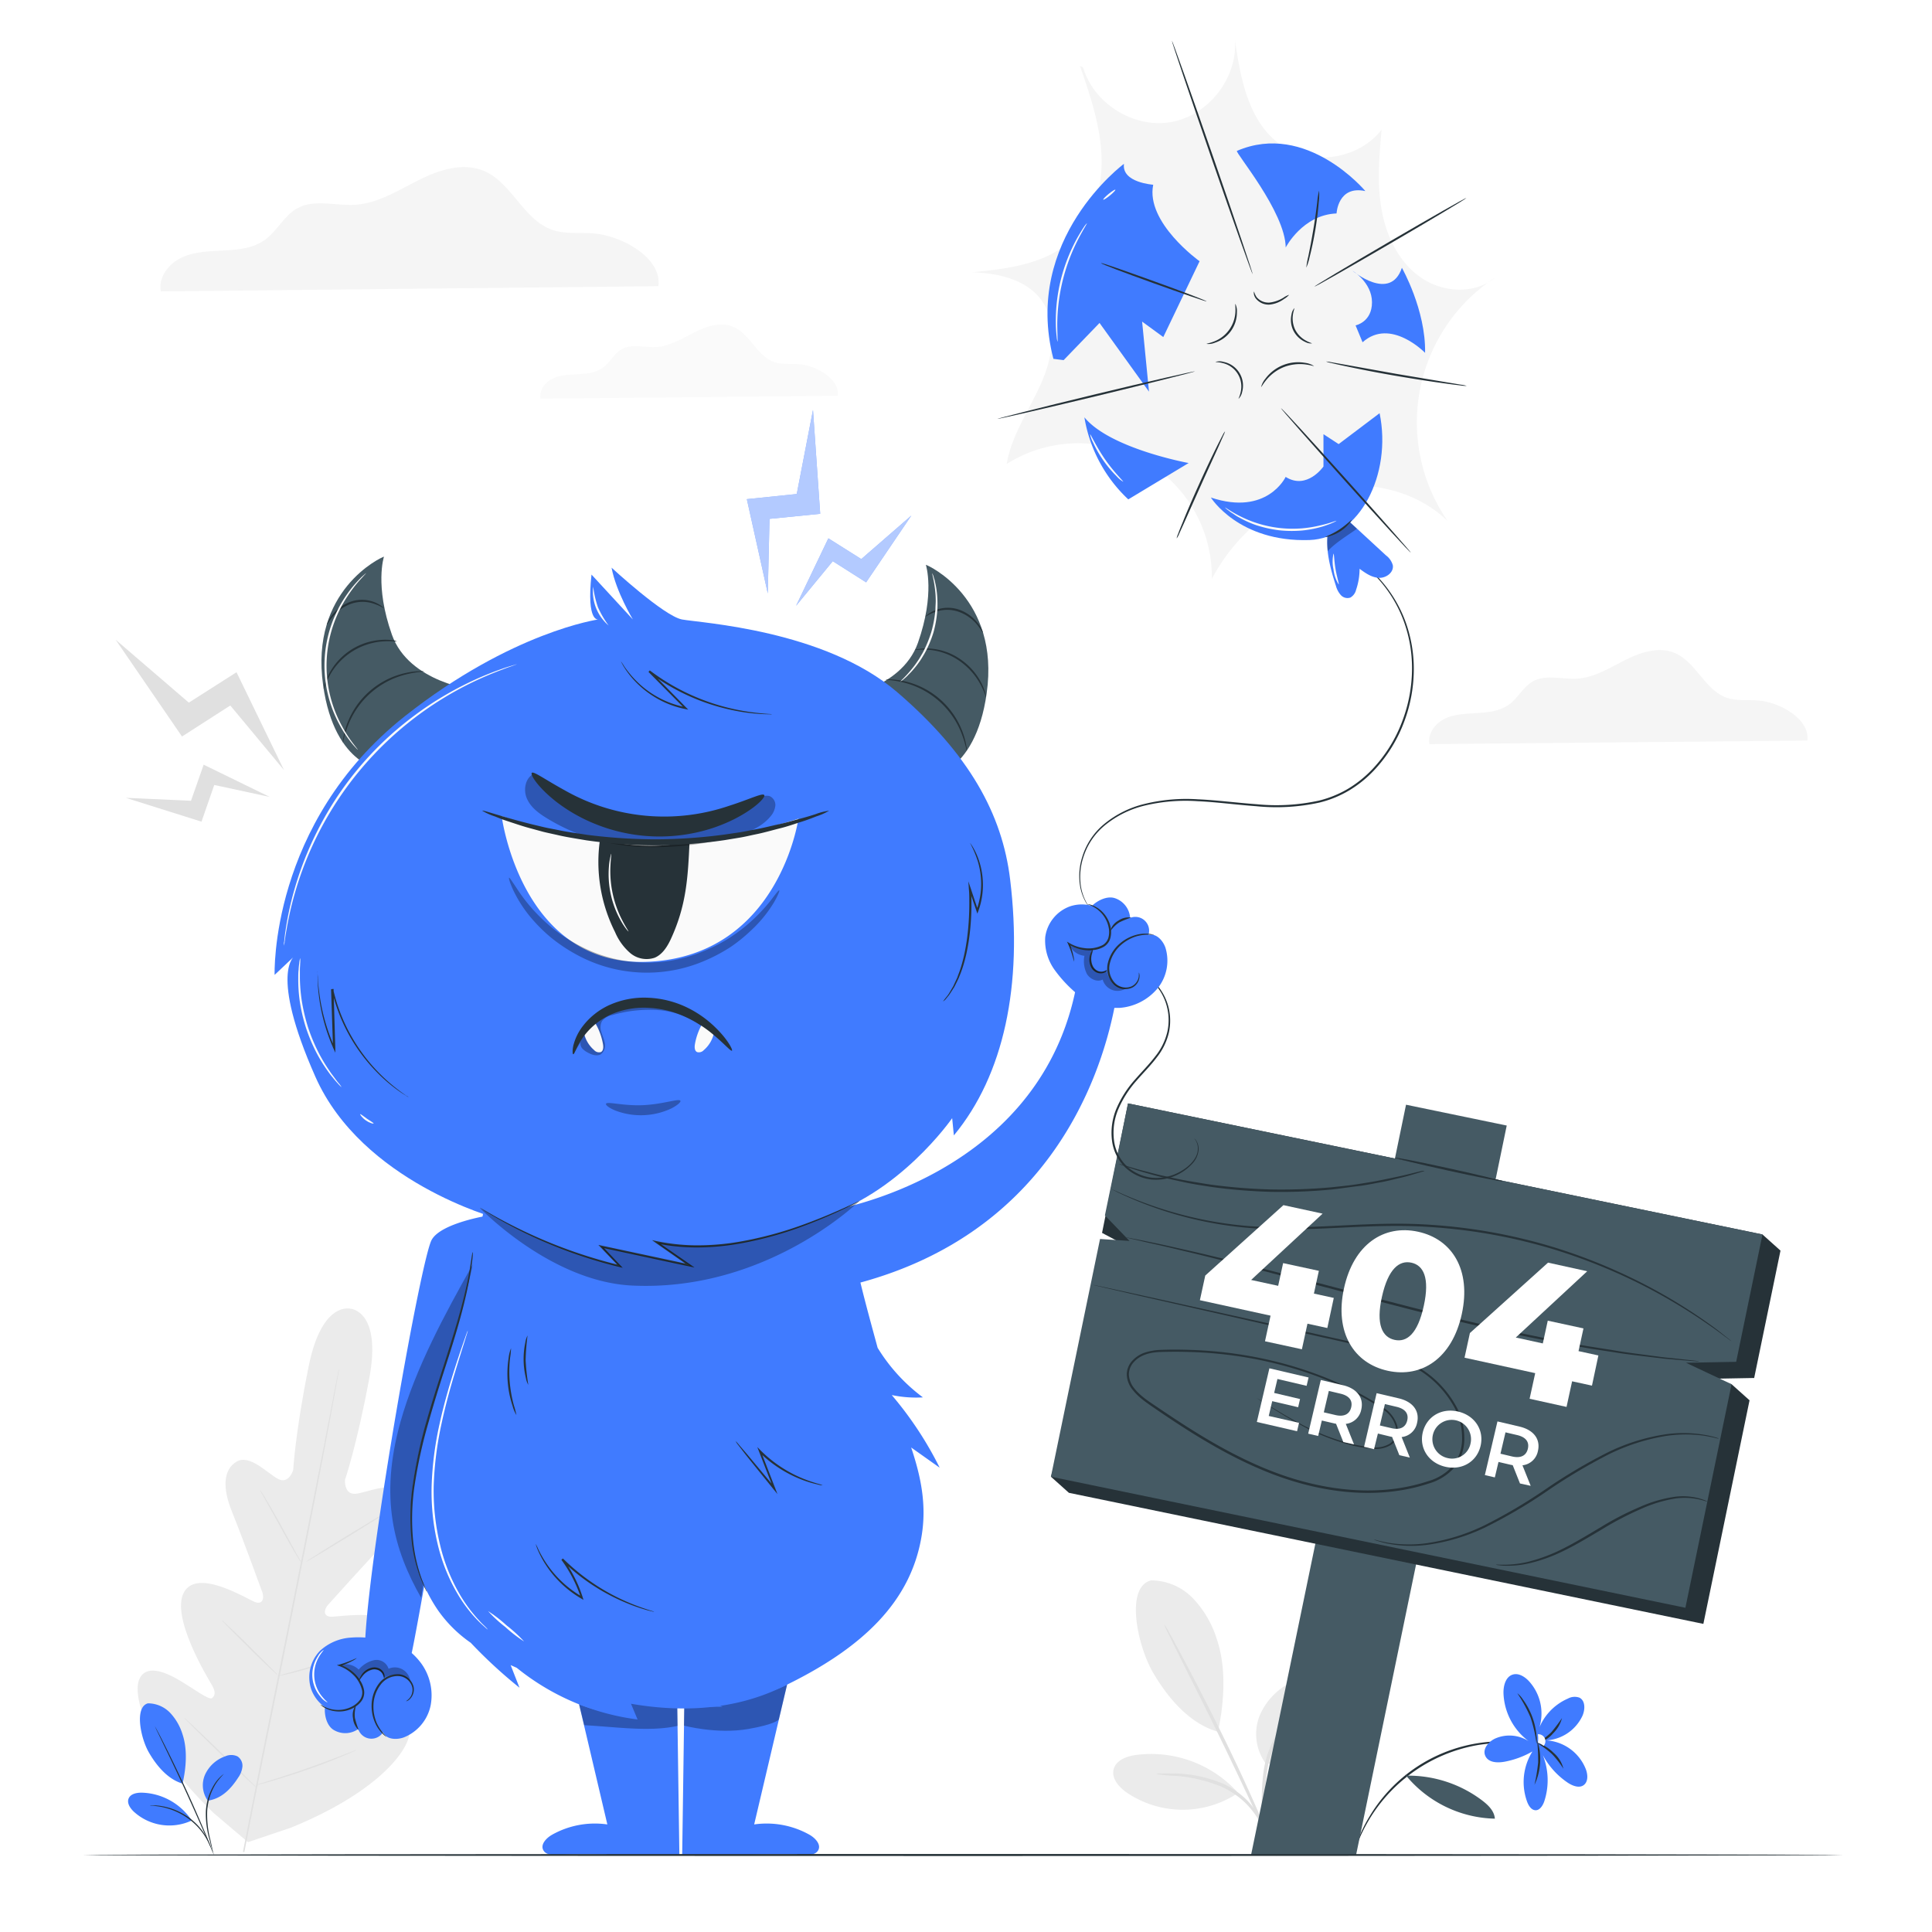 <svg class="animated" id="freepik_stories-monster-404-error" xmlns="http://www.w3.org/2000/svg" viewBox="0 0 500 500" version="1.1" xmlns:xlink="http://www.w3.org/1999/xlink" xmlns:svgjs="http://svgjs.com/svgjs"><style>svg#freepik_stories-monster-404-error:not(.animated) .animable {opacity: 0;}svg#freepik_stories-monster-404-error.animated #freepik--Ballon--inject-52 {animation: 1.5s Infinite  linear floating;animation-delay: 0s;}            @keyframes floating {                0% {                    opacity: 1;                    transform: translateY(0px);                }                50% {                    transform: translateY(-10px);                }                100% {                    opacity: 1;                    transform: translateY(0px);                }            }        </style><g id="freepik--background-complete--inject-52" class="animable" style="transform-origin: 248.86px 261.844px;"><path d="M467.74,191.66c.74-5.44-6.93-9.91-12.69-10.38-2.75-.22-5.61.2-8.21-.71-5.65-2-7.9-9.25-13.41-11.58-4.11-1.73-8.85-.19-12.84,1.82s-7.94,4.54-12.4,4.82c-3.88.25-8.09-1.19-11.48.71-2.53,1.41-3.85,4.32-6.18,6s-5.26,2-8.09,2.19-5.76.19-8.33,1.37-4.71,3.9-4.17,6.68Z" style="fill: rgb(245, 245, 245); transform-origin: 418.823px 180.41px;" id="el54oatq8u2to" class="animable"></path><path d="M216.8,102.42c.59-4.28-5.45-7.8-10-8.17-2.16-.17-4.41.16-6.46-.55-4.44-1.55-6.21-7.29-10.54-9.12-3.24-1.36-7-.15-10.11,1.43s-6.24,3.57-9.75,3.8c-3,.19-6.37-.94-9,.55-2,1.11-3,3.41-4.86,4.76s-4.14,1.6-6.36,1.72-4.53.15-6.56,1.07-3.7,3.08-3.28,5.26Z" style="fill: rgb(250, 250, 250); transform-origin: 178.327px 93.58px;" id="el3s1oxrelju" class="animable"></path><path d="M170.39,74.06c1-7.15-9.12-13-16.71-13.65-3.61-.29-7.37.26-10.8-.94-7.43-2.59-10.4-12.18-17.65-15.24-5.42-2.29-11.66-.25-16.91,2.39S97.87,52.59,92,53c-5.1.33-10.65-1.57-15.11.93-3.33,1.86-5.08,5.69-8.14,8s-6.92,2.69-10.64,2.89-7.58.24-11,1.79-6.19,5.14-5.49,8.8Z" style="fill: rgb(245, 245, 245); transform-origin: 105.985px 59.324px;" id="elflc5ziadhvf" class="animable"></path><path d="M90.88,338.74s-7.5-2.43-11,14.87-4,26.86-4,26.86-1.16,3.75-3.92,2.28-7.38-6.54-10.79-4.45-3.62,6.82-1.14,12.92,7.44,19.68,7.88,20.91.23,3.21-1.81,2.51-14.93-8.94-18.48-2.58,6.17,22.22,7.2,24,.88,2.66.11,3.38-4.84-2.46-8.61-4.65-8.51-4.08-10.25-.24,1,17,19.16,34.6l8.94,7.6L75.29,473c23.4-9.54,30.88-20.71,30.7-24.92s-5.28-4.24-9.6-3.61-9.28,2.05-9.72,1.09-.24-1.85,1.37-3.1,16.55-12.33,15.64-19.55-16-4.39-18.11-4.51-1.59-2.05-.73-3S95.37,403.63,100,398.9s6.25-9.07,3.77-12.41-8.56-.24-11.67.09S89.28,383,89.28,383s3.1-9.05,6.31-26.42-4.86-17.89-4.86-17.89" style="fill: rgb(235, 235, 235); transform-origin: 70.808px 407.687px;" id="el6g3fj3lc3ln" class="animable"></path><path d="M62.88,479.26c2.41-12.74,7.06-35.32,10.95-54.73s7.4-37,9.87-49.69c1.23-6.36,2.22-11.51,2.91-15.08.34-1.77.61-3.15.79-4.1.09-.46.17-.81.22-1.07s.08-.36.08-.36,0,.13,0,.37-.1.61-.18,1.07c-.17,1-.41,2.34-.72,4.11-.64,3.57-1.59,8.73-2.8,15.11-2.4,12.74-5.87,30.32-9.76,49.72s-8.59,42-11,54.7" style="fill: rgb(224, 224, 224); transform-origin: 75.29px 416.77px;" id="elo4x4pgivvzt" class="animable"></path><path d="M67.31,385.64a4.37,4.37,0,0,1,.5.69c.3.46.72,1.12,1.22,2,1,1.66,2.36,4,3.79,6.6l3.65,6.68,1.12,2a3.85,3.85,0,0,1,.38.76,4.1,4.1,0,0,1-.51-.69c-.3-.45-.71-1.12-1.21-2-1-1.68-2.31-4-3.75-6.63s-2.7-4.88-3.69-6.65l-1.13-2A3.41,3.41,0,0,1,67.31,385.64Z" style="fill: rgb(224, 224, 224); transform-origin: 72.64px 395.005px;" id="elwftnilnxyi" class="animable"></path><path d="M79.06,404.26c0-.09,4.64-3.06,10.49-6.65s10.62-6.43,10.67-6.34-4.64,3.06-10.48,6.65S79.11,404.35,79.06,404.26Z" style="fill: rgb(224, 224, 224); transform-origin: 89.64px 397.765px;" id="elbokrzr23z7l" class="animable"></path><path d="M71.74,433.79a3.51,3.51,0,0,1,.82-.27l2.27-.63c1.92-.52,4.56-1.26,7.45-2.19s5.48-1.83,7.34-2.52l2.22-.8a4.14,4.14,0,0,1,.82-.26,3.39,3.39,0,0,1-.77.39c-.51.23-1.25.55-2.17.92-1.85.74-4.43,1.7-7.33,2.62s-5.56,1.63-7.49,2.09c-1,.23-1.76.41-2.3.51A4.72,4.72,0,0,1,71.74,433.79Z" style="fill: rgb(224, 224, 224); transform-origin: 82.2px 430.455px;" id="eljs1o9h3wqap" class="animable"></path><path d="M57.4,419.29a2.92,2.92,0,0,1,.62.51l1.59,1.48c1.33,1.27,3.16,3,5.15,5s3.79,3.76,5.08,5.08l1.51,1.56a3.25,3.25,0,0,1,.52.62,4,4,0,0,1-.62-.51l-1.59-1.49c-1.33-1.27-3.16-3-5.15-5s-3.79-3.77-5.08-5.08l-1.51-1.57A3.44,3.44,0,0,1,57.4,419.29Z" style="fill: rgb(224, 224, 224); transform-origin: 64.635px 426.415px;" id="el888xm2yyaee" class="animable"></path><path d="M47.63,444.53a6.47,6.47,0,0,1,.78.66l2.05,1.9c1.71,1.61,4.07,3.86,6.65,6.36s4.91,4.78,6.58,6.44l2,2a5.13,5.13,0,0,1,.69.76,5,5,0,0,1-.78-.66c-.54-.49-1.22-1.13-2.05-1.9-1.72-1.61-4.07-3.86-6.65-6.36s-4.91-4.77-6.58-6.43l-2-2A4.89,4.89,0,0,1,47.63,444.53Z" style="fill: rgb(224, 224, 224); transform-origin: 57.005px 453.59px;" id="elddcpsfp1jx6" class="animable"></path><path d="M66,462.07a8.72,8.72,0,0,1,1-.37l2.85-.89c2.41-.76,5.73-1.81,9.36-3.08s6.89-2.5,9.24-3.41l2.79-1.07a5.32,5.32,0,0,1,1-.35,6.87,6.87,0,0,1-1,.48c-.64.29-1.58.7-2.74,1.18-2.33,1-5.58,2.25-9.22,3.51s-7,2.29-9.41,3c-1.21.34-2.2.61-2.88.78A7.1,7.1,0,0,1,66,462.07Z" style="fill: rgb(224, 224, 224); transform-origin: 79.12px 457.485px;" id="el8w07mrqstkg" class="animable"></path><path d="M297.8,409a15.14,15.14,0,0,1,10.91,4.62,26.66,26.66,0,0,1,6.14,10.41c2.58,7.42,2,16.45.37,24.14-8.41-2.33-14.1-10.71-16.72-15.14-4.14-7-7.37-22.17-.7-24" style="fill: rgb(235, 235, 235); transform-origin: 305.292px 428.585px;" id="el3q954zp6zqr" class="animable"></path><path d="M327.68,456.54a12.94,12.94,0,0,1-1.54-12.88,17.14,17.14,0,0,1,9.7-9c2-.76,4.26-1.19,6.08-.15a5.52,5.52,0,0,1,2.5,5,11.3,11.3,0,0,1-2,5.47c-3.6,5.68-8.12,10.53-14.77,11.57" style="fill: rgb(235, 235, 235); transform-origin: 334.76px 445.222px;" id="eldjjqin1ngvo" class="animable"></path><path d="M328.47,476.19a24.49,24.49,0,0,1-1.41-5,23.93,23.93,0,0,1-.52-5.66,53.75,53.75,0,0,1,.45-6.91,26,26,0,0,1,4.63-11.68,19.66,19.66,0,0,1,2.62-2.8c.7-.56,1.12-.84,1.15-.79s-1.46,1.35-3.26,4a27.67,27.67,0,0,0-4.27,11.44,62.22,62.22,0,0,0-.51,6.8,26.86,26.86,0,0,0,.32,5.53A38.62,38.62,0,0,1,328.47,476.19Z" style="fill: rgb(224, 224, 224); transform-origin: 330.961px 459.767px;" id="elvyws8livvjh" class="animable"></path><path d="M301.28,420.38a14.1,14.1,0,0,1,1.37,2.24c.83,1.48,2,3.62,3.42,6.29,2.84,5.33,6.69,12.74,10.74,21s7.5,15.9,9.88,21.45c1.19,2.78,2.13,5,2.75,6.61a16.16,16.16,0,0,1,.88,2.48,14.83,14.83,0,0,1-1.2-2.34c-.77-1.68-1.78-3.86-3-6.49-2.52-5.49-6.06-13-10.1-21.33s-7.75-15.58-10.5-21.13c-1.29-2.6-2.36-4.75-3.17-6.41A16,16,0,0,1,301.28,420.38Z" style="fill: rgb(224, 224, 224); transform-origin: 315.8px 450.415px;" id="el7ddjng5kqhe" class="animable"></path><path d="M320,463.53a30.25,30.25,0,0,0-26-9.35c-2.41.33-5.18,1.34-5.79,3.71s1.36,4.59,3.35,6a25.8,25.8,0,0,0,28.63.27" style="fill: rgb(235, 235, 235); transform-origin: 304.144px 461.145px;" id="el3vs6on6dmi" class="animable"></path><path d="M299.2,459.13a4.31,4.31,0,0,1,1.38-.15c.88-.05,2.17,0,3.76,0a34,34,0,0,1,12.14,2.62,21.32,21.32,0,0,1,5.75,3.81,20.93,20.93,0,0,1,5.14,7.81,4,4,0,0,1,.39,1.33c-.16.07-.85-1.78-2.55-4.4a21.9,21.9,0,0,0-3.53-4.14,22.23,22.23,0,0,0-5.56-3.61,38.27,38.27,0,0,0-11.83-2.8A45.72,45.72,0,0,1,299.2,459.13Z" style="fill: rgb(224, 224, 224); transform-origin: 313.48px 466.755px;" id="el2cynfw9byoa" class="animable"></path><polygon points="73.5 199.3 61.21 173.97 48.87 181.84 29.93 165.56 47.1 190.61 59.6 182.58 73.5 199.3" style="fill: rgb(224, 224, 224); transform-origin: 51.715px 182.43px;" id="ell3opz889x8o" class="animable"></polygon><polygon points="69.82 206.25 52.71 197.9 49.43 207.24 32.55 206.48 52.15 212.65 55.45 203.15 69.82 206.25" style="fill: rgb(224, 224, 224); transform-origin: 51.185px 205.275px;" id="elvmivw617tvg" class="animable"></polygon></g><g id="freepik--Plant--inject-52" class="animable" style="transform-origin: 221.97px 456.622px;"><path d="M401.49,452.87a2.89,2.89,0,0,1-.63-.13c-.41-.1-1-.3-1.78-.47a42.18,42.18,0,0,0-16.64-.65,41,41,0,0,0-30.82,24.67c-.33.73-.51,1.32-.68,1.71a4.35,4.35,0,0,1-.26.59,2.91,2.91,0,0,1,.16-.62c.13-.4.29-1,.59-1.75a36.9,36.9,0,0,1,3-6.12,39.86,39.86,0,0,1,38.05-19.26,36.15,36.15,0,0,1,6.69,1.24c.78.19,1.36.43,1.76.56A3.39,3.39,0,0,1,401.49,452.87Z" style="fill: rgb(38, 50, 56); transform-origin: 376.085px 464.623px;" id="elbqgu5uidhm6" class="animable"></path><path d="M398.05,451.33a14.88,14.88,0,0,0-2.79,15.07c.39,1,1.1,2.08,2.17,2.09s1.85-1.21,2.22-2.29a17.49,17.49,0,0,0-1.25-13.85,20,20,0,0,0,7.32,9c1.24.83,3,1.51,4.16.62s1.05-2.64.57-4a11.79,11.79,0,0,0-11.75-7.57A11.07,11.07,0,0,0,409.56,444c.68-1.59.75-3.84-.78-4.64a3.63,3.63,0,0,0-3,.23,14.09,14.09,0,0,0-7.87,8.8A12.4,12.4,0,0,0,395.61,435c-1.07-1.11-2.6-2.06-4.08-1.63-1.86.54-2.48,2.89-2.43,4.83a16.23,16.23,0,0,0,6.52,12.42,9.2,9.2,0,0,0-8.55-.74c-1.8.77-3.48,2.75-2.68,4.53s3.14,1.86,5,1.52a23,23,0,0,0,9.28-4" style="fill: rgb(64, 123, 255); transform-origin: 397.489px 450.877px;" id="elxa9v0wvz0dl" class="animable"></path><path d="M363.63,459.21a30.73,30.73,0,0,0,23.24,11.46c-.15-2-1.7-3.5-3.26-4.69A31.69,31.69,0,0,0,364,459.54" style="fill: rgb(69, 90, 100); transform-origin: 375.25px 464.94px;" id="elbcm9vk6r12" class="animable"></path><path d="M397.12,461.92a47.66,47.66,0,0,0,.95-5.79,49.48,49.48,0,0,0-.28-5.86,15.54,15.54,0,0,1-.67,11.65Z" style="fill: rgb(38, 50, 56); transform-origin: 397.868px 456.095px;" id="eljd5dvvdgpx" class="animable"></path><path d="M404.61,457.74A23.8,23.8,0,0,0,401.7,454c-1.92-1.81-3.89-2.79-3.8-2.94a10.22,10.22,0,0,1,4.16,2.56A7.87,7.87,0,0,1,404.61,457.74Z" style="fill: rgb(38, 50, 56); transform-origin: 401.254px 454.4px;" id="el4nbnrxk1ihp" class="animable"></path><path d="M404.24,444.64a8.55,8.55,0,0,1-2.35,4,7.28,7.28,0,0,1-4,2.43,21.37,21.37,0,0,0,3.61-2.79A44.7,44.7,0,0,0,404.24,444.64Z" style="fill: rgb(38, 50, 56); transform-origin: 401.065px 447.855px;" id="el5xi3s9qtgke" class="animable"></path><path d="M398,448.82a1.81,1.81,0,0,1,1.5,3A5.1,5.1,0,0,0,398,451a7.55,7.55,0,0,0,0-2.18" style="fill: rgb(250, 250, 250); transform-origin: 398.975px 450.317px;" id="el3f0q8jmfuau" class="animable"></path><path d="M392.68,438.21a6.3,6.3,0,0,1,1.42,1.56,18.74,18.74,0,0,1,3.55,9.43,5.81,5.81,0,0,1,0,2.1,35.31,35.31,0,0,0-1.57-6.88A37,37,0,0,0,392.68,438.21Z" style="fill: rgb(38, 50, 56); transform-origin: 395.213px 444.755px;" id="elb3ekpvh2wv" class="animable"></path><path d="M38.34,440.82a8,8,0,0,1,5.73,2.5,14.21,14.21,0,0,1,3.17,5.53c1.31,3.93.95,8.69,0,12.74-4.42-1.29-7.38-5.74-8.73-8.09-2.14-3.72-3.76-11.74-.22-12.68" style="fill: rgb(64, 123, 255); transform-origin: 42.155px 451.205px;" id="elca1oycp0jig" class="animable"></path><path d="M53.81,466.05a6.82,6.82,0,0,1-.73-6.8,9,9,0,0,1,5.17-4.7,3.8,3.8,0,0,1,3.21,0,2.9,2.9,0,0,1,1.28,2.65A5.86,5.86,0,0,1,61.67,460c-1.93,3-4.35,5.5-7.86,6" style="fill: rgb(64, 123, 255); transform-origin: 57.621px 460.122px;" id="elcr30wpjcg3l" class="animable"></path><path d="M55.1,479.38a5.11,5.11,0,0,1-.24-.82c-.15-.58-.35-1.34-.58-2.25a24,24,0,0,1-1-7.62,14.74,14.74,0,0,1,2.41-7.27,10.59,10.59,0,0,1,1.54-1.76c.2-.19.38-.31.49-.4s.18-.13.19-.12a15.41,15.41,0,0,0-2,2.4,15.16,15.16,0,0,0-2.29,7.17,26.08,26.08,0,0,0,.85,7.55c.22,1,.39,1.74.49,2.28A4,4,0,0,1,55.1,479.38Z" style="fill: rgb(38, 50, 56); transform-origin: 55.59px 469.259px;" id="elkm6l703nob" class="animable"></path><path d="M40.1,446.82a1.28,1.28,0,0,1,.2.31l.5.94c.44.82,1.05,2,1.79,3.48,1.49,2.95,3.49,7.05,5.6,11.63S52.11,472,53.38,475c.63,1.52,1.13,2.76,1.47,3.62.16.41.28.74.38,1a1.48,1.48,0,0,1,.12.36,1.71,1.71,0,0,1-.17-.33c-.12-.25-.26-.58-.44-1-.38-.89-.91-2.1-1.56-3.59-1.32-3-3.16-7.2-5.26-11.78s-4.08-8.69-5.52-11.66c-.7-1.46-1.28-2.65-1.7-3.52q-.29-.58-.45-1A2.94,2.94,0,0,1,40.1,446.82Z" style="fill: rgb(38, 50, 56); transform-origin: 47.725px 463.4px;" id="el08uhw0vo7bz" class="animable"></path><path d="M49.43,470.86a16,16,0,0,0-12.81-6.92c-1.29,0-2.81.3-3.32,1.48s.35,2.5,1.28,3.39A13.63,13.63,0,0,0,49.5,471.2" style="fill: rgb(64, 123, 255); transform-origin: 41.324px 468.187px;" id="elchzaianupjf" class="animable"></path><path d="M38.77,467.25a3.94,3.94,0,0,1,.81,0,6.65,6.65,0,0,1,.94,0c.36.05.78.06,1.24.16a14.06,14.06,0,0,1,1.48.31,15.67,15.67,0,0,1,1.66.52,17.85,17.85,0,0,1,3.55,1.82,17,17,0,0,1,3,2.63,15.26,15.26,0,0,1,1.08,1.36,12.29,12.29,0,0,1,.82,1.28,12.1,12.1,0,0,1,.58,1.11,6.94,6.94,0,0,1,.37.86,3.74,3.74,0,0,1,.26.77c-.06,0-.44-1.06-1.39-2.63-.25-.39-.51-.82-.84-1.24a15.5,15.5,0,0,0-1.09-1.32,17.28,17.28,0,0,0-3-2.57,17.79,17.79,0,0,0-3.47-1.81,16.32,16.32,0,0,0-1.63-.54c-.52-.16-1-.25-1.46-.35C39.92,467.3,38.77,467.31,38.77,467.25Z" style="fill: rgb(38, 50, 56); transform-origin: 46.665px 472.65px;" id="el5rf22t1ct9r" class="animable"></path></g><g id="freepik--404-error--inject-52" class="animable" style="transform-origin: 366.385px 382.815px;"><polygon points="323.77 480.07 350.95 480.07 389.94 291.29 363.88 285.9 323.77 480.07" style="fill: rgb(69, 90, 100); transform-origin: 356.855px 382.985px;" id="eligjokrrbxtq" class="animable"></polygon><polygon points="440.83 420.26 276.63 386.34 271.98 382.17 289.34 324.83 296.96 325.33 285.21 319.07 291.93 285.56 456.13 319.48 460.79 323.66 453.98 356.62 440.97 356.86 448.13 358.23 452.78 362.4 440.83 420.26" style="fill: rgb(38, 50, 56); transform-origin: 366.385px 352.91px;" id="elf70lqurw7qw" class="animable"></polygon><polygon points="436.18 416.09 271.98 382.17 284.69 320.65 292.31 321.15 285.95 314.54 291.93 285.56 456.13 319.48 449.32 352.44 436.32 352.68 448.13 358.23 436.18 416.09" style="fill: rgb(69, 90, 100); transform-origin: 364.055px 350.825px;" id="elxagg7z9jawk" class="animable"></polygon><path d="M439.83,352.34s-.13,0-.39,0l-1.15-.08-4.42-.36-3.19-.28-3.79-.45c-2.71-.34-5.82-.66-9.21-1.22l-5.35-.81c-1.86-.29-3.78-.67-5.77-1-4-.68-8.23-1.57-12.69-2.47-8.91-1.89-18.66-4.18-28.84-6.77-20.35-5.24-38.69-10.28-52.07-13.55-3.33-.85-6.37-1.54-9-2.18s-5-1.16-6.84-1.57l-4.32-1-1.12-.27a2.25,2.25,0,0,1-.38-.12,1.78,1.78,0,0,1,.39.06l1.14.21,4.34.87c1.89.38,4.2.87,6.86,1.48s5.71,1.27,9.06,2.09c13.4,3.16,31.77,8.14,52.11,13.37,10.18,2.59,19.91,4.9,28.8,6.82,4.46.91,8.68,1.82,12.67,2.52,2,.36,3.91.74,5.76,1l5.33.85c3.39.59,6.48.94,9.19,1.31l3.78.5,3.18.33,4.41.48,1.14.14Z" style="fill: rgb(38, 50, 56); transform-origin: 365.565px 336.275px;" id="elgvbrqnc815u" class="animable"></path><path d="M448.08,347.09a3.52,3.52,0,0,1-.37-.24l-1-.75c-.91-.65-2.21-1.68-4-2.9a147.3,147.3,0,0,0-15.38-9.44,145.54,145.54,0,0,0-24.67-10.26,141.35,141.35,0,0,0-32.13-5.92c-11.61-.85-22.69.28-32.78.51a129.21,129.21,0,0,1-14.35-.29,97.76,97.76,0,0,1-29.63-7.21c-2-.83-3.47-1.53-4.48-2l-1.14-.58-.38-.21a1.85,1.85,0,0,1,.41.16l1.17.52c1,.46,2.53,1.13,4.51,1.92a101.42,101.42,0,0,0,17.26,5.19,99.57,99.57,0,0,0,12.32,1.74,133.67,133.67,0,0,0,14.29.23c10.06-.26,21.17-1.41,32.84-.56a140.18,140.18,0,0,1,32.26,6,144.05,144.05,0,0,1,24.71,10.42A137.37,137.37,0,0,1,442.85,343c1.73,1.24,3,2.31,3.9,3l1,.8A2.85,2.85,0,0,1,448.08,347.09Z" style="fill: rgb(38, 50, 56); transform-origin: 367.925px 327.445px;" id="elyc70gumdtna" class="animable"></path><path d="M368.71,303a4.21,4.21,0,0,1-.77.27l-2.25.67c-1,.3-2.17.63-3.58.95s-3,.76-4.8,1.08-3.74.75-5.87,1-4.39.6-6.78.87a136.49,136.49,0,0,1-15.66.61,140.52,140.52,0,0,1-15.62-1.29c-2.38-.38-4.64-.71-6.74-1.17s-4-.86-5.81-1.3-3.35-.89-4.74-1.29-2.58-.77-3.54-1.1l-2.22-.77a4.93,4.93,0,0,1-.76-.3,3.89,3.89,0,0,1,.8.18l2.25.66c1,.3,2.16.65,3.56,1s3,.83,4.75,1.2,3.71.85,5.81,1.22,4.35.75,6.72,1.11A147.47,147.47,0,0,0,329,307.83a145.67,145.67,0,0,0,15.59-.56c2.38-.26,4.65-.47,6.76-.81s4.07-.63,5.86-1,3.39-.69,4.8-1,2.62-.59,3.6-.85l2.27-.55A3.74,3.74,0,0,1,368.71,303Z" style="fill: rgb(38, 50, 56); transform-origin: 329.14px 304.852px;" id="elz4j13c7iens" class="animable"></path><path d="M325,361.66s.26.14.74.44l2.16,1.33c1.9,1.15,4.68,2.91,8.4,4.9a55.78,55.78,0,0,0,14.28,5.53,34.62,34.62,0,0,0,4.57.7,7.14,7.14,0,0,0,4.62-1,3.72,3.72,0,0,0,1.38-2,5,5,0,0,0,0-2.53,7.76,7.76,0,0,0-3.15-4.23c-12.52-8.3-30.15-14.35-50.1-14.91-2.49-.08-5-.08-7.56,0s-5.16.68-6.87,2.58a4.69,4.69,0,0,0-1.31,3.38,6.09,6.09,0,0,0,1.4,3.46c1.61,2.06,3.93,3.49,6.16,5,9,6.1,18.53,12.16,29.25,16.36s22.11,6.09,32.84,4.5a47.35,47.35,0,0,0,7.8-1.84,13.5,13.5,0,0,0,6.47-4.08,11.44,11.44,0,0,0,2.31-7.07,16.69,16.69,0,0,0-1.62-7.22,26.05,26.05,0,0,0-9.66-10.49,46.9,46.9,0,0,0-12.53-5.41c-4.25-1.23-8.46-2.11-12.48-3l-11.57-2.62-34.91-7.93-9.48-2.19-2.46-.58c-.56-.13-.84-.22-.84-.22l.85.16,2.48.52,9.51,2.08,34.95,7.74,11.57,2.58c4,.91,8.24,1.77,12.52,3a47.2,47.2,0,0,1,12.68,5.45,26.56,26.56,0,0,1,9.88,10.7,17.29,17.29,0,0,1,1.68,7.46,12,12,0,0,1-2.42,7.43,14.09,14.09,0,0,1-6.74,4.28,46.47,46.47,0,0,1-7.91,1.87c-10.86,1.62-22.39-.31-33.14-4.52S308.4,371,299.42,364.87c-2.22-1.54-4.58-3-6.28-5.17a6.63,6.63,0,0,1-1.53-3.8,5.28,5.28,0,0,1,1.47-3.79,7.77,7.77,0,0,1,3.39-2.12,15.28,15.28,0,0,1,3.87-.64c2.58-.1,5.11-.09,7.61,0,20.07.61,37.75,6.71,50.35,15.13a8.16,8.16,0,0,1,3.29,4.48,5.41,5.41,0,0,1,0,2.74,4,4,0,0,1-1.53,2.18,7.55,7.55,0,0,1-4.87,1.07,36.71,36.71,0,0,1-4.63-.73,55.47,55.47,0,0,1-14.31-5.66c-3.72-2-6.48-3.82-8.36-5-.92-.59-1.63-1-2.12-1.38S325,361.66,325,361.66Z" style="fill: rgb(38, 50, 56); transform-origin: 330.901px 359.44px;" id="el8f2nur0pfj6" class="animable"></path><path d="M444.89,372.33a6.37,6.37,0,0,1-1-.19c-.62-.17-1.55-.35-2.74-.56a34.29,34.29,0,0,0-10.24.08,52.45,52.45,0,0,0-14.45,4.66,143.53,143.53,0,0,0-16.06,9.56,130.63,130.63,0,0,1-16.21,9.5,50.19,50.19,0,0,1-14.68,4.4,32.08,32.08,0,0,1-10.33-.29,22.43,22.43,0,0,1-2.72-.72,5.29,5.29,0,0,1-.92-.34,6.75,6.75,0,0,1,.95.22c.62.18,1.54.38,2.73.61a33.52,33.52,0,0,0,10.23.09,50.74,50.74,0,0,0,14.5-4.48,134.85,134.85,0,0,0,16.11-9.5,139.21,139.21,0,0,1,16.16-9.56,51.3,51.3,0,0,1,14.63-4.58,32.78,32.78,0,0,1,10.34.12A23.08,23.08,0,0,1,444,372,5.11,5.11,0,0,1,444.89,372.33Z" style="fill: rgb(38, 50, 56); transform-origin: 400.215px 385.472px;" id="elrbm3kragii" class="animable"></path><path d="M441.85,388.61c0,.06-.78-.26-2.22-.58a17.16,17.16,0,0,0-6.19-.2,35.33,35.33,0,0,0-8.83,2.72,81.1,81.1,0,0,0-10.07,5.27c-3.48,2.06-6.8,4.07-10,5.6a41.24,41.24,0,0,1-8.81,3.17,25.28,25.28,0,0,1-6.28.62,13.64,13.64,0,0,1-1.71-.15,2.2,2.2,0,0,1-.59-.11c0-.07.83,0,2.3,0a27.46,27.46,0,0,0,6.19-.8,43.15,43.15,0,0,0,8.66-3.26c3.14-1.54,6.43-3.55,9.92-5.62A76.11,76.11,0,0,1,424.4,390a34.06,34.06,0,0,1,9-2.63,16.29,16.29,0,0,1,6.3.4,14.23,14.23,0,0,1,1.63.55A2.12,2.12,0,0,1,441.85,388.61Z" style="fill: rgb(38, 50, 56); transform-origin: 414.5px 396.224px;" id="elhk8yohzxmro" class="animable"></path><path d="M389,305.75c0,.17-6.33-1.07-14.06-2.77s-14-3.21-13.93-3.37,6.33,1.07,14.06,2.77S389,305.59,389,305.75Z" style="fill: rgb(38, 50, 56); transform-origin: 375.005px 302.681px;" id="elnzyx3s7azmg" class="animable"></path><path d="M343.51,343.69l-5.14-1.12-1.44,6.62-9.55-2.07,1.44-6.63-18.29-4,1.39-6.38,20.23-18.22,10.14,2.2-18.5,17.16,7,1.52,1.28-5.88,9.25,2-1.28,5.89,5.14,1.12Z" style="fill: rgb(255, 255, 255); transform-origin: 327.855px 330.54px;" id="eljwvv3etnqyq" class="animable"></path><path d="M347.82,333.44C350.3,322,358.16,316.85,367,318.77s13.8,9.89,11.31,21.31-10.35,16.6-19.14,14.68S345.33,344.86,347.82,333.44Zm20.66,4.5c1.58-7.26-.1-10.48-3.21-11.16s-6,1.54-7.62,8.8.11,10.49,3.27,11.18S366.9,345.21,368.48,337.94Z" style="fill: rgb(255, 255, 255); transform-origin: 363.068px 336.764px;" id="elctuqmxac1ko" class="animable"></path><path d="M412,358.6l-5.14-1.12-1.44,6.63L395.86,362l1.45-6.63-18.29-4,1.39-6.38,20.22-18.22L410.77,329l-18.49,17.15,7,1.53,1.28-5.89,9.24,2-1.28,5.88,5.14,1.12Z" style="fill: rgb(255, 255, 255); transform-origin: 396.34px 345.44px;" id="elr4zk3w7sgq" class="animable"></path><path d="M336.19,368.23l-.51,2.17L325.27,368l3.25-13.88,10.14,2.37-.51,2.16-7.55-1.77-.85,3.61,6.7,1.58-.49,2.12-6.71-1.57-.9,3.83Z" style="fill: rgb(255, 255, 255); transform-origin: 331.965px 362.26px;" id="elc80tr5mvek" class="animable"></path><path d="M347.65,373.2l-1.88-4.73a4.29,4.29,0,0,1-.54-.11l-3.14-.73-.95,4-2.58-.6,3.26-13.89,5.71,1.34c3.65.86,5.48,3.25,4.76,6.33a4.57,4.57,0,0,1-4,3.69l2.13,5.31Zm-.75-12.52-3-.71-1.3,5.54,3,.7c2.26.53,3.68-.23,4.09-2S349.16,361.21,346.9,360.68Z" style="fill: rgb(255, 255, 255); transform-origin: 345.502px 365.475px;" id="elro7dn8y9eh" class="animable"></path><path d="M362.15,376.6l-1.88-4.73a5.17,5.17,0,0,1-.54-.11L356.6,371l-1,4.05-2.58-.61,3.25-13.89,5.72,1.34c3.65.86,5.47,3.25,4.75,6.33a4.56,4.56,0,0,1-4,3.69l2.12,5.31Zm-.74-12.52-3-.71-1.3,5.54,3,.7c2.26.53,3.67-.23,4.08-2S363.67,364.61,361.41,364.08Z" style="fill: rgb(255, 255, 255); transform-origin: 359.958px 368.885px;" id="elz5uit20kbfh" class="animable"></path><path d="M368.21,370.69c1-4.1,4.85-6.39,9.15-5.38s6.78,4.77,5.81,8.89-4.85,6.4-9.15,5.39S367.25,374.8,368.21,370.69Zm12.36,2.9a5,5,0,1,0-6,3.74A4.86,4.86,0,0,0,380.57,373.59Z" style="fill: rgb(255, 255, 255); transform-origin: 375.692px 372.45px;" id="el4jk7wmw4dz9" class="animable"></path><path d="M393.37,383.92l-1.88-4.73-.55-.11-3.13-.73-.95,4-2.58-.6,3.26-13.89,5.71,1.34c3.65.86,5.48,3.25,4.76,6.33a4.58,4.58,0,0,1-4,3.69l2.13,5.31Zm-.75-12.53-3-.7-1.3,5.53,3,.71c2.27.53,3.68-.23,4.09-2S394.88,371.92,392.62,371.39Z" style="fill: rgb(255, 255, 255); transform-origin: 391.222px 376.195px;" id="elmj93iyrjb4n" class="animable"></path></g><g id="freepik--Ballon--inject-52" class="animable" style="transform-origin: 319.27px 157.814px;"><path d="M348.66,143.24a2.56,2.56,0,0,1,.38.19l1.07.61a30.24,30.24,0,0,1,3.83,2.78,34,34,0,0,1,9.85,14.2,35.77,35.77,0,0,1,2.1,11.84,38.69,38.69,0,0,1-2.37,13.59,37.24,37.24,0,0,1-8,13,30.11,30.11,0,0,1-6.31,5.08,28,28,0,0,1-7.72,3.17,51.84,51.84,0,0,1-16.34.95c-5.29-.39-10.34-1.08-15.18-1.3a45.71,45.71,0,0,0-13.63,1.11,25.79,25.79,0,0,0-10.57,5.27,17.47,17.47,0,0,0-5.38,8.06,16.3,16.3,0,0,0-.69,7.33,13,13,0,0,0,1.46,4.44c.53.94.88,1.39.85,1.41a11.52,11.52,0,0,1-.94-1.36,12.66,12.66,0,0,1-1.57-4.46,16.26,16.26,0,0,1,.61-7.45,17.72,17.72,0,0,1,5.42-8.25,26,26,0,0,1,10.71-5.4A45.52,45.52,0,0,1,310,206.86c4.87.21,9.93.89,15.19,1.27a51.66,51.66,0,0,0,16.19-.94,27.89,27.89,0,0,0,7.58-3.11,29.9,29.9,0,0,0,6.2-5,36.78,36.78,0,0,0,7.88-12.8,38.48,38.48,0,0,0,2.39-13.43,35.4,35.4,0,0,0-2-11.71,33.68,33.68,0,0,0-13.39-17l-1-.65Z" style="fill: rgb(38, 50, 56); transform-origin: 322.604px 189.105px;" id="elbs2kucgst3u" class="animable"></path><path d="M279.48,17c2.6,7.54,5.21,15.2,5.58,23.16S283.22,56.55,277.44,62c-6.7,6.36-16.64,7.57-25.83,8.46,6.61.23,13.86,1.8,17.82,7.1,4.54,6.07,3.06,14.75,0,21.67s-7.65,13.37-8.9,20.85a34.59,34.59,0,0,1,53.09,29.74c5.69-10.73,15.45-19.51,27.14-22.8s25.17-.6,33.91,7.83a44.8,44.8,0,0,1,12.26-63c-5.32,4.42-13.64,3.89-19.3-.09s-8.88-10.7-10.08-17.51-.61-13.79,0-20.68c-6,7.79-18.43,9.56-26.35,3.74-8.12-6-10.17-17-11.6-27,.74,9.78-6.75,19.49-16.4,21.26s-20.09-4.66-22.87-14.06" style="fill: rgb(245, 245, 245); transform-origin: 319.27px 80.065px;" id="elak0m85bl2qo" class="animable"></path><path d="M343.68,137.57c-.71,4.71.6,9.53,2.06,14.06A5.9,5.9,0,0,0,347,154a2.31,2.31,0,0,0,2.47.65,3.14,3.14,0,0,0,1.48-2,16.84,16.84,0,0,0,.91-5.45c1.49,1.1,3.1,2.25,5,2.34s3.89-1.42,3.6-3.25a4.73,4.73,0,0,0-1.75-2.54l-9.89-9.13-5.07,2.95" style="fill: rgb(64, 123, 255); transform-origin: 351.985px 144.697px;" id="eldpwhg1vw8wi" class="animable"></path><path d="M290.88,42.4s-26.31,19.42-18.26,50.47l2.65.33,9.29-9.62,12.8,17.78-1.78-18.13,5.48,4,9.39-19.62s-14-10-12-19.79C298.49,47.78,290.26,47.32,290.88,42.4Z" style="fill: rgb(64, 123, 255); transform-origin: 290.769px 71.88px;" id="elpmj7eyv86z" class="animable"></path><path d="M280.64,108A37.45,37.45,0,0,0,292,129.24l15.62-9.41S287.32,116.13,280.64,108Z" style="fill: rgb(64, 123, 255); transform-origin: 294.13px 118.62px;" id="eluruxedudek" class="animable"></path><path d="M313.37,128.76s7.21,11.61,25.52,11c13-.44,21.39-17,18.15-32.83l-10.6,8-3.93-2.56,0,8.36s-4.27,6.17-9.79,2.69C332.74,123.42,327.94,133.62,313.37,128.76Z" style="fill: rgb(64, 123, 255); transform-origin: 335.554px 123.357px;" id="ell2xly6clfrd" class="animable"></path><path d="M320.12,39.05c-.62.27,12.51,15.74,12.62,25,0,0,4.33-8.45,13.16-8.81,0,0,.32-7.32,7.45-5.79C353.35,49.43,338.12,31.29,320.12,39.05Z" style="fill: rgb(64, 123, 255); transform-origin: 336.724px 50.585px;" id="elockdvmgg94s" class="animable"></path><path d="M362.81,69.31s6.21,10.9,6,22c0,0-8.95-9.21-16.18-2.73l-1.81-4.37s4.27-.85,4.25-6S350,70.05,350,70.05,359.79,78.26,362.81,69.31Z" style="fill: rgb(64, 123, 255); transform-origin: 359.408px 80.31px;" id="el220zg7m2o73" class="animable"></path><path d="M309.29,96.09c0,.14-11.4,3-25.54,6.42s-25.63,6-25.66,5.91,11.4-3,25.54-6.42S309.26,96,309.29,96.09Z" style="fill: rgb(38, 50, 56); transform-origin: 283.69px 102.255px;" id="el5yr3tgbryf6" class="animable"></path><path d="M312.29,78c-.05.13-6.2-2-13.75-4.71s-13.62-5-13.57-5.19,6.2,2,13.75,4.71S312.34,77.87,312.29,78Z" style="fill: rgb(38, 50, 56); transform-origin: 298.63px 73.047px;" id="elc7zun6407m7" class="animable"></path><path d="M303.28,10.52c.14,0,4.93,13.46,10.71,30.17S324.34,71,324.2,71s-4.93-13.45-10.7-30.16S303.15,10.57,303.28,10.52Z" style="fill: rgb(38, 50, 56); transform-origin: 313.74px 40.76px;" id="el4ms7nxfmwxw" class="animable"></path><path d="M341.38,49.33a15,15,0,0,1-.09,3c-.14,1.82-.42,4.34-.88,7.1s-1,5.23-1.46,7a14.52,14.52,0,0,1-.88,2.83,20.49,20.49,0,0,1,.52-2.92c.37-1.79.85-4.26,1.31-7s.79-5.24,1-7.05A18.33,18.33,0,0,1,341.38,49.33Z" style="fill: rgb(38, 50, 56); transform-origin: 339.743px 59.295px;" id="eltmbneju8dx" class="animable"></path><path d="M379.5,51.23c.07.13-8.68,5.37-19.55,11.71s-19.73,11.38-19.8,11.25,8.67-5.36,19.54-11.7S379.42,51.11,379.5,51.23Z" style="fill: rgb(38, 50, 56); transform-origin: 359.825px 62.71px;" id="elbdo1r0nt4li" class="animable"></path><path d="M379.6,99.87a7.15,7.15,0,0,1-1.45-.1c-.93-.11-2.28-.27-3.93-.5-3.32-.45-7.89-1.14-12.93-2s-9.57-1.76-12.84-2.46c-1.64-.34-3-.64-3.87-.86a6.54,6.54,0,0,1-1.4-.39,8.78,8.78,0,0,1,1.44.2l3.9.69,12.86,2.31,12.89,2.16,3.91.65A7.59,7.59,0,0,1,379.6,99.87Z" style="fill: rgb(38, 50, 56); transform-origin: 361.39px 96.717px;" id="elss4g6y1rbb" class="animable"></path><path d="M365.14,143.05c-.11.1-7.73-8.2-17-18.54s-16.75-18.81-16.64-18.9,7.73,8.21,17,18.55S365.25,143,365.14,143.05Z" style="fill: rgb(38, 50, 56); transform-origin: 348.32px 124.33px;" id="elwywd0l0o1p" class="animable"></path><path d="M304.51,139.34a4.88,4.88,0,0,1,.37-1.14c.26-.73.67-1.77,1.19-3,1-2.55,2.53-6.06,4.26-9.9s3.38-7.29,4.6-9.76c.62-1.23,1.13-2.23,1.49-2.91a4.76,4.76,0,0,1,.62-1,6.13,6.13,0,0,1-.44,1.12l-1.33,3c-1.19,2.62-2.75,6-4.46,9.81s-3.23,7.22-4.4,9.84c-.53,1.18-1,2.17-1.35,3A4.92,4.92,0,0,1,304.51,139.34Z" style="fill: rgb(38, 50, 56); transform-origin: 310.775px 125.485px;" id="elufjt7216bze" class="animable"></path><path d="M312.26,89c0-.09.8-.17,2-.65a8.64,8.64,0,0,0,5.46-7.61c.07-1.27-.11-2.07,0-2.08a4.29,4.29,0,0,1,.39,2.09,8.24,8.24,0,0,1-5.69,7.94A4.31,4.31,0,0,1,312.26,89Z" style="fill: rgb(38, 50, 56); transform-origin: 316.19px 83.844px;" id="elows9k488p3" class="animable"></path><path d="M320.55,103.2c-.08,0,.35-.71.58-1.93A6.22,6.22,0,0,0,316.58,94c-1.18-.34-2-.25-2-.34a3.54,3.54,0,0,1,2.07,0,6.24,6.24,0,0,1,4.82,7.76A3.52,3.52,0,0,1,320.55,103.2Z" style="fill: rgb(38, 50, 56); transform-origin: 318.134px 98.353px;" id="elr5hkr4yfujh" class="animable"></path><path d="M340.05,94.72c0,.08-.88-.25-2.31-.42a11.59,11.59,0,0,0-5.49.7,11.47,11.47,0,0,0-4.47,3.26c-.93,1.11-1.32,1.93-1.4,1.89A5.4,5.4,0,0,1,327.49,98a10.53,10.53,0,0,1,10.3-4.09A5.45,5.45,0,0,1,340.05,94.72Z" style="fill: rgb(38, 50, 56); transform-origin: 333.215px 96.949px;" id="elzu0br5udgs" class="animable"></path><path d="M339.52,88.88a3.19,3.19,0,0,1-1.72-.38,6.4,6.4,0,0,1-3.07-2.93,6.32,6.32,0,0,1-.48-4.22,3,3,0,0,1,.73-1.59c.08,0-.22.63-.37,1.66a6.7,6.7,0,0,0,.59,3.92A6.78,6.78,0,0,0,338,88.17C338.88,88.67,339.53,88.79,339.52,88.88Z" style="fill: rgb(38, 50, 56); transform-origin: 336.802px 84.323px;" id="el38cjav1nenv" class="animable"></path><path d="M333.62,76.3a5,5,0,0,1-1.29,1.06,7.6,7.6,0,0,1-3.78,1.47,4.19,4.19,0,0,1-3.65-1.73c-.6-.95-.39-1.68-.35-1.65a5.19,5.19,0,0,0,.65,1.43,4,4,0,0,0,3.32,1.43,8.79,8.79,0,0,0,3.62-1.26A5.52,5.52,0,0,1,333.62,76.3Z" style="fill: rgb(38, 50, 56); transform-origin: 329.051px 77.143px;" id="el73777bvhvme" class="animable"></path><g id="elt1gwz4qxxzl"><g style="opacity: 0.3; transform-origin: 347.326px 138.885px;" class="animable"><path d="M343.54,138.85a25.21,25.21,0,0,0,5.78-3.71l1.85,1.71c-2.52,1.81-5.44,3.51-7.56,5.78a20.21,20.21,0,0,1-.07-3.78" id="el0umtkok0va7" class="animable" style="transform-origin: 347.326px 138.885px;"></path></g></g><path d="M349.87,134.54A10.23,10.23,0,0,1,343,139c0-.15,1.72-.71,3.59-1.94S349.75,134.44,349.87,134.54Z" style="fill: rgb(38, 50, 56); transform-origin: 346.435px 136.767px;" id="elqxx8996s0vk" class="animable"></path><path d="M345.87,134.79a6.07,6.07,0,0,1-1.07.54,12.31,12.31,0,0,1-1.31.52,17.93,17.93,0,0,1-1.78.57,27.51,27.51,0,0,1-4.78.88,31.36,31.36,0,0,1-5.95-.07,32,32,0,0,1-5.82-1.3,26.93,26.93,0,0,1-4.45-2c-.62-.31-1.13-.67-1.6-1a8.94,8.94,0,0,1-1.15-.81,5.55,5.55,0,0,1-.92-.77c.07-.08,1.41,1,3.85,2.22a29.76,29.76,0,0,0,4.42,1.82,30.19,30.19,0,0,0,11.58,1.35,30.23,30.23,0,0,0,4.73-.76C344.27,135.41,345.82,134.69,345.87,134.79Z" style="fill: rgb(250, 250, 250); transform-origin: 331.455px 134.377px;" id="eldb1uf8tbri" class="animable"></path><path d="M346.45,151.25a9.13,9.13,0,0,1-1.34-3.87,9.24,9.24,0,0,1,0-4.1c.16,0,.15,1.82.53,4S346.59,151.19,346.45,151.25Z" style="fill: rgb(250, 250, 250); transform-origin: 345.676px 147.265px;" id="el5oygck24c99" class="animable"></path><path d="M290.68,124.67a7.25,7.25,0,0,1-1.7-1.42,30,30,0,0,1-6.11-8.76,7.74,7.74,0,0,1-.75-2.09c.15-.07,1.46,3,3.84,6.44S290.79,124.56,290.68,124.67Z" style="fill: rgb(250, 250, 250); transform-origin: 286.402px 118.534px;" id="el07jniuj55mso" class="animable"></path><path d="M281.29,57.78c.08.06-.93,1.56-2.26,4.14a48.63,48.63,0,0,0-5.41,21.79c0,2.91.15,4.7.06,4.71a5.53,5.53,0,0,1-.21-1.25,32.47,32.47,0,0,1-.22-3.46,44.06,44.06,0,0,1,1.3-11.34,44.75,44.75,0,0,1,4.15-10.63c.72-1.27,1.34-2.28,1.82-3A5.45,5.45,0,0,1,281.29,57.78Z" style="fill: rgb(250, 250, 250); transform-origin: 277.27px 73.1px;" id="els0t3zniw7ei" class="animable"></path><path d="M288.65,49.1c.09.11-.53.78-1.4,1.49s-1.64,1.19-1.73,1.08.54-.78,1.4-1.49S288.56,49,288.65,49.1Z" style="fill: rgb(250, 250, 250); transform-origin: 287.085px 50.386px;" id="elnfvme9rqekp" class="animable"></path><path d="M309.09,294.64a2.17,2.17,0,0,1,.56.66,4,4,0,0,1,.53,2.43,6,6,0,0,1-1.71,3.53,12.86,12.86,0,0,1-4.28,3,12.53,12.53,0,0,1-6.24,1,11.91,11.91,0,0,1-6.6-3,11.68,11.68,0,0,1-3.57-7.13,16.14,16.14,0,0,1,1.27-8.5,27.49,27.49,0,0,1,4.67-7.22c1.82-2.1,3.72-4,5.24-6a15.94,15.94,0,0,0,3.13-6.32,14,14,0,0,0-4.55-13.73,20.29,20.29,0,0,0-2.71-1.91,10.55,10.55,0,0,1,2.84,1.75,14.16,14.16,0,0,1,4.79,7.66,14.57,14.57,0,0,1,.06,6.32,16.29,16.29,0,0,1-3.18,6.52c-1.54,2.05-3.44,3.94-5.23,6a27.37,27.37,0,0,0-4.58,7.1,15.63,15.63,0,0,0-1.24,8.22,11.19,11.19,0,0,0,3.39,6.85,11.49,11.49,0,0,0,6.32,2.9,12.33,12.33,0,0,0,6.05-.88c3.48-1.47,5.77-4,5.93-6.19a4.08,4.08,0,0,0-.42-2.35C309.3,294.86,309.06,294.66,309.09,294.64Z" style="fill: rgb(38, 50, 56); transform-origin: 298.931px 278.384px;" id="elptnyhhqof9" class="animable"></path></g><g id="freepik--Character--inject-52" class="animable animator-active" style="transform-origin: 186.591px 312.118px;"><path d="M106.55,427.8c2.94-13.71,19.73-113.21,19.73-113.21s-12.11,1.92-14.55,6.26C109,325.62,96,398.93,94.54,423.8a23.9,23.9,0,0,0-3.59,0,13,13,0,0,0-8.17,3.46,9.85,9.85,0,0,0-2.18,10.08,9.73,9.73,0,0,0,3.49,4.47c-.19,2.13.49,4.74,2.16,5.83a5.8,5.8,0,0,0,6.46-.17,3.58,3.58,0,0,0,6.43.85c.8,1.86,3.42,2,5.31,1.34a11.38,11.38,0,0,0,7-8.3,14.09,14.09,0,0,0-2.34-10.74A17,17,0,0,0,106.55,427.8Z" style="fill: rgb(64, 123, 255); transform-origin: 103.161px 382.305px;" id="el88qxzzkz959" class="animable"></path><g id="elnsb3bg92zb"><g style="opacity: 0.3; transform-origin: 111.685px 370.385px;" class="animable"><path d="M109,413.53c-7.16-12.58-10.81-26-5.38-45.46,3.88-13.95,11.62-28.22,18.74-40.83" id="elbgkpmibb3jh" class="animable" style="transform-origin: 111.685px 370.385px;"></path></g></g><path d="M105.08,440.27a5.7,5.7,0,0,0,.88-.76,3.35,3.35,0,0,0,.72-2.91,3.91,3.91,0,0,0-3.25-2.81A5.45,5.45,0,0,0,98.5,436a9.14,9.14,0,0,0-1.85,5.33,10.68,10.68,0,0,0,.86,4.6,11.92,11.92,0,0,0,2.52,3.55s-.1,0-.27-.16a4.3,4.3,0,0,1-.68-.57,8.92,8.92,0,0,1-1.91-2.67,10.79,10.79,0,0,1-1-4.77,9.52,9.52,0,0,1,1.92-5.64,5.92,5.92,0,0,1,5.41-2.33,4.29,4.29,0,0,1,3.54,3.21,3.52,3.52,0,0,1-.93,3.13,2.8,2.8,0,0,1-.73.53C105.19,440.26,105.08,440.29,105.08,440.27Z" style="fill: rgb(38, 50, 56); transform-origin: 101.637px 441.391px;" id="el68xl5n47z2a" class="animable"></path><path d="M82.93,441.16a8,8,0,0,1,1,.53,7.86,7.86,0,0,0,2.87.81,7.66,7.66,0,0,0,4.26-.83,6,6,0,0,0,2-1.62,3.27,3.27,0,0,0,.66-2.51,8.06,8.06,0,0,0-2.42-4.2,9.77,9.77,0,0,0-3.51-2.17l-.61-.22.63-.16a28.17,28.17,0,0,0,4.55-1.72,4.47,4.47,0,0,1-1.11.74,15.39,15.39,0,0,1-3.35,1.36l0-.38a10,10,0,0,1,3.71,2.2,9.67,9.67,0,0,1,1.61,1.95,6.65,6.65,0,0,1,1,2.53,3.76,3.76,0,0,1-.77,2.89,6.47,6.47,0,0,1-2.16,1.74,7.84,7.84,0,0,1-4.52.77,7.28,7.28,0,0,1-2.93-1,4.33,4.33,0,0,1-.67-.49Q82.92,441.18,82.93,441.16Z" style="fill: rgb(38, 50, 56); transform-origin: 88.596px 436.002px;" id="elrjxh2xa6vs" class="animable"></path><path d="M92.05,441.33c.17.06-.43,1.49-.2,3.28a24.88,24.88,0,0,0,1,3.15,4.65,4.65,0,0,1-1.49-3.08A4.43,4.43,0,0,1,92.05,441.33Z" style="fill: rgb(38, 50, 56); transform-origin: 92.064px 444.545px;" id="elznc2i35l8" class="animable"></path><path d="M99.42,434.31a4.48,4.48,0,0,0-.46-1.22,2.43,2.43,0,0,0-1-.85,2.66,2.66,0,0,0-1.62-.14,4.54,4.54,0,0,0-2.55,1.71c-.51.65-.76,1.11-.83,1.07s.07-.54.53-1.28a4.35,4.35,0,0,1,2.74-2,3,3,0,0,1,1.94.21,2.64,2.64,0,0,1,1.14,1.1C99.71,433.74,99.47,434.34,99.42,434.31Z" style="fill: rgb(38, 50, 56); transform-origin: 96.24px 433.204px;" id="eljw1asgx3yf" class="animable"></path><g id="el4n1ifliqmbb"><g style="opacity: 0.3; transform-origin: 97.085px 432.331px;" class="animable"><path d="M88.23,430.86a4.79,4.79,0,0,1,4.6,1.24,7.26,7.26,0,0,1,4-2.46,3.27,3.27,0,0,1,3.73,2.23,4,4,0,0,1,5.61,3.21,5.54,5.54,0,0,0-6.91-.78,2.37,2.37,0,0,0-1.68-2.2,3.37,3.37,0,0,0-2.83.52,5.83,5.83,0,0,0-1.86,2.28A9.18,9.18,0,0,0,88,430.83" id="el5ykurgmrfpg" class="animable" style="transform-origin: 97.085px 432.331px;"></path></g></g><path d="M84.75,440.6A4.68,4.68,0,0,1,83,439.17a8.65,8.65,0,0,1-.76-10.47A4.74,4.74,0,0,1,83.76,427c.07.06-.57.67-1.25,1.87a9,9,0,0,0,.73,10.05C84.09,440,84.81,440.53,84.75,440.6Z" style="fill: rgb(255, 255, 255); transform-origin: 82.79px 433.8px;" id="elz3aml1cxis" class="animable"></path><path d="M301.61,245.25c-.66-1.91-2.46-3.82-4.4-3.27a3.57,3.57,0,0,0-4.73-4.43,5.8,5.8,0,0,0-4-5.12c-1.91-.6-4.35.52-5.88,2a9.62,9.62,0,0,0-5.67.13,9.83,9.83,0,0,0-6.43,8,13,13,0,0,0,2.49,8.52,33.68,33.68,0,0,0,5.24,5.7c-10.3,48.09-63.07,56.45-63.07,56.45l4.95,19.36c50.57-12.49,64.5-52.81,68.29-71.75.45,0,.89,0,1.33,0a14.12,14.12,0,0,0,9.8-5A11.37,11.37,0,0,0,301.61,245.25Z" style="fill: rgb(64, 123, 255); transform-origin: 258.64px 282.427px;" id="el9f511kby6lo" class="animable"></path><path d="M294.73,251.68a.85.85,0,0,1,.11.29,2.64,2.64,0,0,1,.06.91,3.5,3.5,0,0,1-1.83,2.69,4.29,4.29,0,0,1-4.73-.71,5.89,5.89,0,0,1-1.62-5.66,9.53,9.53,0,0,1,3.15-5.06,10.78,10.78,0,0,1,4.33-2.24,8.87,8.87,0,0,1,3.28-.21,4,4,0,0,1,.87.17c.2,0,.3.09.29.1a12.05,12.05,0,0,0-4.34.3,10.88,10.88,0,0,0-4.12,2.24,9.22,9.22,0,0,0-2.95,4.81,5.45,5.45,0,0,0,1.43,5.19,3.91,3.91,0,0,0,4.24.75,3.4,3.4,0,0,0,1.8-2.4A8.65,8.65,0,0,0,294.73,251.68Z" style="fill: rgb(38, 50, 56); transform-origin: 292.593px 248.803px;" id="el6wnfkgeujdc" class="animable"></path><path d="M281.4,234s.1,0,.29,0a5.16,5.16,0,0,1,.82.22,7.29,7.29,0,0,1,2.63,1.62,7.91,7.91,0,0,1,2.26,4,6.26,6.26,0,0,1,0,2.76,3.8,3.8,0,0,1-1.75,2.43,6.65,6.65,0,0,1-2.6.83,10,10,0,0,1-6.57-1.5l.28-.25a16.21,16.21,0,0,1,1.07,3.45,4.06,4.06,0,0,1,.12,1.33,26.41,26.41,0,0,0-1.55-4.62l-.27-.58.56.34a9.71,9.71,0,0,0,3.9,1.33,8,8,0,0,0,4.79-.78,3.27,3.27,0,0,0,1.52-2.1,5.88,5.88,0,0,0,0-2.54,7.71,7.71,0,0,0-2.05-3.83,7.94,7.94,0,0,0-2.45-1.71C281.78,234.1,281.39,234,281.4,234Z" style="fill: rgb(38, 50, 56); transform-origin: 281.842px 241.445px;" id="elx2fg7bp8s7" class="animable"></path><path d="M287.31,240.92a4.42,4.42,0,0,1,2.14-2.67,4.68,4.68,0,0,1,3.33-.79,23.12,23.12,0,0,0-3.06,1.23C288.19,239.64,287.45,241,287.31,240.92Z" style="fill: rgb(38, 50, 56); transform-origin: 290.045px 239.168px;" id="elgyqa8y753z" class="animable"></path><path d="M286.53,251.07c.05,0-.26.59-1.18.78a2.73,2.73,0,0,1-1.58-.19,3,3,0,0,1-1.39-1.37,4.37,4.37,0,0,1-.18-3.39c.29-.82.6-1.26.66-1.23a6.87,6.87,0,0,1-.3,1.33,4.5,4.5,0,0,0,.28,3.05,2.69,2.69,0,0,0,1.14,1.17,2.32,2.32,0,0,0,1.31.26A4,4,0,0,0,286.53,251.07Z" style="fill: rgb(38, 50, 56); transform-origin: 284.238px 248.78px;" id="elc6ma3g1mswt" class="animable"></path><g id="ela0zbxt15kp7"><g style="opacity: 0.3; transform-origin: 283.975px 250.452px;" class="animable"><path d="M276.77,244.59a4.79,4.79,0,0,0,3.88,2.77,7.31,7.31,0,0,0,.63,4.67c.82,1.37,2.68,2.23,4.09,1.48a4,4,0,0,0,6,2.31,5.55,5.55,0,0,1-5-4.86,2.37,2.37,0,0,1-2.77.09,3.33,3.33,0,0,1-1.38-2.52,5.76,5.76,0,0,1,.58-2.88,9.15,9.15,0,0,1-6.22-1.19" id="elyrsay9e70u" class="animable" style="transform-origin: 283.975px 250.452px;"></path></g></g><path d="M147.66,431.71q4.77,20.22,9.52,40.45a22.65,22.65,0,0,0-14.29,2.66c-1.5.85-3.09,2.52-2.28,4,.63,1.2,2.28,1.29,3.63,1.23,10.52-.45,21,.44,31.58,0l-.58-41" style="fill: rgb(64, 123, 255); transform-origin: 158.106px 455.943px;" id="el9wuvtl4psui" class="animable"></path><path d="M204.7,431.71q-4.75,20.22-9.52,40.45a22.67,22.67,0,0,1,14.3,2.66c1.5.85,3.08,2.52,2.28,4-.64,1.2-2.28,1.29-3.63,1.23-10.53-.45-21,.44-31.58,0l.58-41" style="fill: rgb(64, 123, 255); transform-origin: 194.263px 455.943px;" id="elzvoqk1mz1me" class="animable"></path><g id="elv1k8ngrb8h"><g style="opacity: 0.3; transform-origin: 162.615px 443.779px;" class="animable"><path d="M149.88,441.13l1.31,5.35c8.6.47,16.94,1.77,24.16.18l-.07-4.72s-8.9-.47-14-1.81h0l2.33,4.27A63.54,63.54,0,0,1,149.88,441.13Z" id="eldba9okttb65" class="animable" style="transform-origin: 162.615px 443.779px;"></path></g></g><g id="el1mvek9pbdms"><g style="opacity: 0.3; transform-origin: 190.35px 441.961px;" class="animable"><path d="M177,446.58s8.48,2.3,16.66.88c6.92-1.19,7.89-2.44,7.89-2.44L203.7,436s-9.58,5.47-24.47,2.52L187,441.7l-9.92,0Z" id="el6h448uu669p" class="animable" style="transform-origin: 190.35px 441.961px;"></path></g></g><path d="M243.19,379.84a92.44,92.44,0,0,0-12.34-18.72l0-.07a30.65,30.65,0,0,0,8,.59,45.71,45.71,0,0,1-11.72-12.83c-4.09-15.09-8.47-30.25-8.56-45.67l-91.75-.71a283,283,0,0,1-12.68,54c-6.33,19-13.48,41.61-.85,60.22a33.82,33.82,0,0,0,8.54,8.5,124,124,0,0,0,12.62,11.63q-1.16-2.93-2.29-5.85l1.57.7A62.3,62.3,0,0,0,165,445l-1.7-4.07c13.14,2.28,26.49,1.59,38.42-4,22.27-10.5,34-22.93,36.76-39.23,1.41-8.26-.19-15.68-2.67-23.09Z" style="fill: rgb(64, 123, 255); transform-origin: 174.75px 373.715px;" id="elsdobsp4aaes" class="animable"></path><path d="M212.91,384.37s-.13,0-.37,0-.6-.1-1-.21a28.48,28.48,0,0,1-3.81-1.14,32,32,0,0,1-11.28-7.26l.42-.28c.44,1.13.9,2.3,1.36,3.5.84,2.18,1.66,4.28,2.41,6.22l.57,1.48-1-1.23c-2.86-3.55-5.34-6.62-7.16-8.89l-2-2.59a7.85,7.85,0,0,1-.69-1,5.43,5.43,0,0,1,.82.86l2.15,2.51,7.31,8.76-.43.25c-.75-1.94-1.57-4-2.42-6.21-.47-1.2-.92-2.38-1.36-3.5l-.44-1.14.86.87a33.52,33.52,0,0,0,11,7.3,38,38,0,0,0,3.73,1.29A12.54,12.54,0,0,1,212.91,384.37Z" style="fill: rgb(38, 50, 56); transform-origin: 201.635px 379.825px;" id="elgo1vtrtvllg" class="animable"></path><path d="M133.65,366.22a9,9,0,0,1-1-2.38,26.16,26.16,0,0,1-1.25-6.14,26.42,26.42,0,0,1,.23-6.26,9.17,9.17,0,0,1,.63-2.52,21.29,21.29,0,0,1-.26,2.56,33.09,33.09,0,0,0-.08,6.17,34,34,0,0,0,1.08,6.08A22,22,0,0,1,133.65,366.22Z" style="fill: rgb(38, 50, 56); transform-origin: 132.48px 357.57px;" id="elrf669w71cx9" class="animable"></path><path d="M136.72,358.4a5.35,5.35,0,0,1-.63-1.81,20.51,20.51,0,0,1-.58-4.57,21.17,21.17,0,0,1,.44-4.58,5.86,5.86,0,0,1,.58-1.82,62.29,62.29,0,0,0-.5,6.4A61,61,0,0,0,136.72,358.4Z" style="fill: rgb(38, 50, 56); transform-origin: 136.114px 352.01px;" id="el5kusbcqt913" class="animable"></path><path d="M169.31,417.13a2.16,2.16,0,0,1-.55-.1c-.36-.09-.89-.2-1.56-.4a47,47,0,0,1-5.59-2,52.42,52.42,0,0,1-16.3-10.92l.39-.34c.21.28.42.59.64.9a34.71,34.71,0,0,1,4.48,9.18l.19.6-.54-.32a27.44,27.44,0,0,1-9.59-9.34,26.63,26.63,0,0,1-1.77-3.44c-.17-.42-.28-.75-.36-1a1.3,1.3,0,0,1-.1-.35,10.2,10.2,0,0,1,.61,1.24,30.29,30.29,0,0,0,1.87,3.35,28,28,0,0,0,9.58,9.08l-.35.29a34.86,34.86,0,0,0-4.45-9l-.62-.89.39-.34a54.4,54.4,0,0,0,16.07,11,57,57,0,0,0,5.51,2.12c.66.23,1.18.37,1.52.49A2.75,2.75,0,0,1,169.31,417.13Z" style="fill: rgb(38, 50, 56); transform-origin: 153.98px 408.365px;" id="elp7ljyx22g7h" class="animable"></path><path d="M122.35,324.06a1.08,1.08,0,0,1,0,.24c0,.18,0,.41,0,.68-.05.61-.16,1.49-.31,2.63-.32,2.27-.92,5.55-1.89,9.53s-2.34,8.69-4,13.86-3.49,10.83-5.18,16.85A125.79,125.79,0,0,0,107.21,385a59.35,59.35,0,0,0-.23,14.31,40.89,40.89,0,0,0,2.19,9.4c.42,1.06.75,1.89,1,2.43l.27.63a.77.77,0,0,1,.08.22s0-.06-.13-.19-.19-.37-.32-.61c-.29-.53-.65-1.35-1.09-2.41a38.81,38.81,0,0,1-2.38-9.43,58.29,58.29,0,0,1,.13-14.42,122,122,0,0,1,3.69-17.27c1.71-6,3.59-11.68,5.23-16.85s3.06-9.83,4.07-13.79,1.67-7.22,2-9.48c.18-1.13.32-2,.4-2.61l.11-.68A.79.79,0,0,1,122.35,324.06Z" style="fill: rgb(38, 50, 56); transform-origin: 114.286px 368.025px;" id="elj8tfj6w8r4b" class="animable"></path><path d="M126.25,421.74a5.94,5.94,0,0,1-.65-.54c-.39-.37-1-.87-1.76-1.64a35.87,35.87,0,0,1-5.38-7,46,46,0,0,1-5-12.15,58.69,58.69,0,0,1-1.75-16,86.58,86.58,0,0,1,2.06-15.95c1.06-4.83,2.3-9.11,3.41-12.68s2.09-6.42,2.77-8.39c.34-.95.6-1.71.8-2.27a5.05,5.05,0,0,1,.32-.78,6.27,6.27,0,0,1-.22.82c-.17.56-.41,1.33-.71,2.29-.62,2-1.54,4.87-2.61,8.44s-2.26,7.85-3.29,12.67a88.58,88.58,0,0,0-2,15.86A59.8,59.8,0,0,0,114,400.27a46.61,46.61,0,0,0,4.83,12.08,37.85,37.85,0,0,0,5.21,7.07c.68.79,1.31,1.3,1.68,1.71A4.37,4.37,0,0,1,126.25,421.74Z" style="fill: rgb(255, 255, 255); transform-origin: 118.968px 383.04px;" id="elr5retfjblk" class="animable"></path><path d="M135.63,424.81a35.05,35.05,0,0,1-4.83-3.73,34.56,34.56,0,0,1-4.49-4.13,36.06,36.06,0,0,1,4.82,3.73A36,36,0,0,1,135.63,424.81Z" style="fill: rgb(255, 255, 255); transform-origin: 130.97px 420.88px;" id="el7t4athkvb9y" class="animable"></path><path d="M99.37,144.06c-.75.19-19.23,8.73-15.75,33.24,3,21.47,15.75,22,15.75,22l23.68-20.7s-17.19-1.83-21.63-14.36C96.91,151.49,99.37,144.06,99.37,144.06Z" style="fill: rgb(69, 90, 100); transform-origin: 103.117px 171.68px;" id="elkjctezlvy08" class="animable"></path><path d="M109.72,173.77c0,.1-1.71.06-4.36.7A21.68,21.68,0,0,0,90,187.94c-1,2.55-1.16,4.26-1.26,4.24a4.9,4.9,0,0,1,.1-1.2,19.09,19.09,0,0,1,.81-3.17,21,21,0,0,1,15.59-13.7,17.73,17.73,0,0,1,3.25-.39A4.48,4.48,0,0,1,109.72,173.77Z" style="fill: rgb(38, 50, 56); transform-origin: 99.228px 182.94px;" id="elfzdp0k9zrfp" class="animable"></path><path d="M102.67,166c0,.1-1.39-.16-3.6,0a17.08,17.08,0,0,0-13.84,9c-1,2-1.37,3.31-1.47,3.28a3.15,3.15,0,0,1,.19-1,13.74,13.74,0,0,1,1-2.49,16.49,16.49,0,0,1,14.14-9.21,14.1,14.1,0,0,1,2.66.13A3.17,3.17,0,0,1,102.67,166Z" style="fill: rgb(38, 50, 56); transform-origin: 93.215px 171.923px;" id="elbehp60bobe" class="animable"></path><path d="M84.62,161.65s0-.25.22-.67a9.11,9.11,0,0,1,1-1.66,10.54,10.54,0,0,1,5.13-3.67,8.82,8.82,0,0,1,6.28.34,7.63,7.63,0,0,1,1.67,1c.36.27.53.46.51.48s-.83-.56-2.32-1.1a9.08,9.08,0,0,0-6-.19,11.06,11.06,0,0,0-5,3.41C85.11,160.77,84.71,161.69,84.62,161.65Z" style="fill: rgb(38, 50, 56); transform-origin: 92.026px 158.44px;" id="el0kdz13np9p9d" class="animable"></path><path d="M94.76,148.34s-.48.53-1.35,1.47a33.81,33.81,0,0,0-3.32,4.26,32.57,32.57,0,0,0-1.6,33.82,34.71,34.71,0,0,0,2.91,4.55c.77,1,1.23,1.56,1.2,1.59a2.26,2.26,0,0,1-.38-.36c-.22-.25-.58-.6-1-1.11a29.21,29.21,0,0,1-3.07-4.5,32.07,32.07,0,0,1,1.61-34.2,29.85,29.85,0,0,1,3.49-4.19c.44-.47.83-.78,1.08-1A1.79,1.79,0,0,1,94.76,148.34Z" style="fill: rgb(250, 250, 250); transform-origin: 89.367px 171.185px;" id="elc09n23r5f5f" class="animable"></path><path d="M239.61,146.17c.74.18,19.22,8.73,15.74,33.24-3,21.47-15.74,22-15.74,22l-23.68-20.69s17.18-1.83,21.63-14.36C242.06,153.6,239.61,146.17,239.61,146.17Z" style="fill: rgb(69, 90, 100); transform-origin: 235.858px 173.79px;" id="elacwfarduj7" class="animable"></path><path d="M229.25,175.87a5.16,5.16,0,0,1,1.2-.05,18.87,18.87,0,0,1,3.25.4,20.93,20.93,0,0,1,15.59,13.7,19.09,19.09,0,0,1,.81,3.17,4.62,4.62,0,0,1,.11,1.19c-.11,0-.29-1.68-1.27-4.24a21.65,21.65,0,0,0-15.32-13.46C231,175.94,229.24,176,229.25,175.87Z" style="fill: rgb(38, 50, 56); transform-origin: 239.732px 185.043px;" id="elmoedav9fmb" class="animable"></path><path d="M236.79,168.19a3.42,3.42,0,0,1,.94-.22,13.43,13.43,0,0,1,2.61-.14,15.55,15.55,0,0,1,8.13,2.73A16.71,16.71,0,0,1,254.1,177a14.31,14.31,0,0,1,.93,2.45,3.07,3.07,0,0,1,.18.94c-.09,0-.42-1.3-1.44-3.22a17.73,17.73,0,0,0-5.59-6.22,16.25,16.25,0,0,0-7.86-2.79C238.15,168,236.8,168.29,236.79,168.19Z" style="fill: rgb(38, 50, 56); transform-origin: 246px 174.104px;" id="el1q34byx0ct8" class="animable"></path><path d="M254.35,163.76c-.08,0-.48-.88-1.48-2.11a11,11,0,0,0-5-3.4,9,9,0,0,0-6,.19c-1.49.54-2.26,1.18-2.32,1.1s.15-.21.51-.49a8.06,8.06,0,0,1,1.67-1,8.89,8.89,0,0,1,6.29-.34,10.56,10.56,0,0,1,5.12,3.68,8.78,8.78,0,0,1,1,1.66A1.74,1.74,0,0,1,254.35,163.76Z" style="fill: rgb(38, 50, 56); transform-origin: 246.945px 160.526px;" id="el3bbyz6vif1j" class="animable"></path><path d="M241.28,148.39a5.77,5.77,0,0,1,.41,1.14,9.72,9.72,0,0,1,.36,1.38,18.15,18.15,0,0,1,.34,1.87,21.28,21.28,0,0,1,.2,2.28,26,26,0,0,1,0,2.64,29.12,29.12,0,0,1-1,5.94,28.61,28.61,0,0,1-2.36,5.56c-.48.79-.91,1.56-1.41,2.22a19.39,19.39,0,0,1-1.42,1.81,16.21,16.21,0,0,1-1.29,1.38,8.57,8.57,0,0,1-1.05,1,5.09,5.09,0,0,1-1,.74c-.07-.08,1.29-1.17,3-3.32a21,21,0,0,0,1.34-1.82c.48-.65.89-1.42,1.36-2.2a31,31,0,0,0,2.27-5.48,30.26,30.26,0,0,0,1.06-5.83c0-.91.11-1.77.07-2.59a21.89,21.89,0,0,0-.14-2.25C241.72,150.07,241.17,148.42,241.28,148.39Z" style="fill: rgb(250, 250, 250); transform-origin: 237.84px 162.37px;" id="el0odqnw201ieb" class="animable"></path><path d="M154.86,160.31s-3.12.89-1.78-11.61l10.71,11.62s-4.35-7.16-5.52-13.41c0,0,13.54,12.53,18.24,13.41s36.86,2.67,55.61,18.75,27.26,31.66,29.3,48.52c3.32,27.33-1.61,50.62-14.56,66.25l-.44-4.46s-13.85,20.09-34.84,25.9-83.07,0-83.07,0-34.83-9.38-46.89-36.62-5.36-31.26-5.36-31.26l-5.19,4.9s-1.36-39.22,33.77-67C132.53,163.44,154.86,160.31,154.86,160.31Z" style="fill: rgb(64, 123, 255); transform-origin: 166.743px 232.386px;" id="elzaf5sk0d43a" class="animable"></path><path d="M222.42,310.82s-.07.06-.23.14l-.71.37c-.63.32-1.54.8-2.76,1.38-2.42,1.16-6,2.78-10.55,4.49a93.75,93.75,0,0,1-16.7,4.62,63.89,63.89,0,0,1-10.36,1,51.23,51.23,0,0,1-11.28-1.06l.2-.46,8.67,6,1.05.73-1.26-.27-2.32-.49-20.64-4.43.23-.42,4.84,5.1.56.58-.78-.19a122.7,122.7,0,0,1-26.66-9.88c-3.1-1.58-5.47-2.95-7.08-3.92-.81-.48-1.41-.87-1.82-1.13l-.46-.31c-.11-.07-.16-.1-.15-.11l.17.08.48.27,1.86,1.07c1.62.93,4,2.26,7.13,3.8a126.81,126.81,0,0,0,26.64,9.67l-.23.39q-2.35-2.46-4.85-5.08l-.56-.58.79.17,20.64,4.41,2.32.5-.2.46-8.66-6.05-1-.73,1.24.27a51.35,51.35,0,0,0,11.16,1.07,63.48,63.48,0,0,0,10.3-.94,96.31,96.31,0,0,0,16.65-4.49c4.58-1.66,8.15-3.24,10.6-4.34l2.79-1.3.73-.33Z" style="fill: rgb(38, 50, 56); transform-origin: 173.314px 319.46px;" id="elkqbwtgosrw" class="animable"></path><g id="elfastiwd756"><g style="opacity: 0.3; transform-origin: 173.3px 321.802px;" class="animable"><path d="M222.42,310.82c-16.86,8.45-35.95,14.3-52.53,10.68l8.66,6.05-23-4.92c1.62,1.7,3.24,3.39,4.85,5.09a124.22,124.22,0,0,1-36.22-15.12s18.26,19.08,39.4,20.1C198.46,334.37,222.42,310.82,222.42,310.82Z" id="elnhl0hdxotwh" class="animable" style="transform-origin: 173.3px 321.802px;"></path></g></g><path d="M105.75,283.94a2.94,2.94,0,0,1-.62-.35c-.39-.25-1-.59-1.71-1.11a40.46,40.46,0,0,1-5.75-4.86A44.6,44.6,0,0,1,85.83,256l.51-.06c0,.12,0,.24,0,.37.15,5.36.3,10.43.44,14.94l0,1.2-.48-1.1a48.32,48.32,0,0,1-3.85-14.3,41.73,41.73,0,0,1-.26-4.2c0-.49,0-.87,0-1.12a1.88,1.88,0,0,1,0-.38,1.65,1.65,0,0,1,0,.38q0,.43.06,1.11c0,1,.15,2.39.39,4.18a50.19,50.19,0,0,0,4,14.14l-.45.1c-.15-4.5-.32-9.58-.5-14.93V256l.52-.06a44.64,44.64,0,0,0,4.93,12.6,45.73,45.73,0,0,0,12.27,13.78c.69.55,1.28.91,1.65,1.2A4,4,0,0,1,105.75,283.94Z" style="fill: rgb(38, 50, 56); transform-origin: 93.965px 267.645px;" id="elvtykbc5s46a" class="animable"></path><path d="M244.07,259.17s.09-.17.31-.46l1-1.27c.39-.57.79-1.32,1.3-2.16l.66-1.42.36-.77c.1-.28.21-.56.31-.85,1.81-4.6,2.9-11.45,2.84-19,0-1.07,0-2.13-.11-3.15l-.13-2,.64,1.9c.66,2,1.29,3.86,1.89,5.64h-.46a19.66,19.66,0,0,0,1.24-7.14,20.37,20.37,0,0,0-.88-5.65,27.76,27.76,0,0,0-2-4.69s.09.09.22.28.33.46.55.85a18.2,18.2,0,0,1,1.56,3.47,19.71,19.71,0,0,1,1,5.73,19.49,19.49,0,0,1-1.19,7.32l-.24.65-.22-.66-1.92-5.63.5-.1c.07,1.05.1,2.1.11,3.18.06,7.6-1.09,14.51-3,19.13-.12.29-.23.58-.34.85l-.38.78-.71,1.42c-.54.84-1,1.58-1.39,2.13l-1,1.22C244.21,259.05,244.08,259.19,244.07,259.17Z" style="fill: rgb(38, 50, 56); transform-origin: 249.224px 238.661px;" id="el3slvyi7bjp" class="animable"></path><path d="M199.8,184.85a3.75,3.75,0,0,1-.7,0c-.45,0-1.13,0-2-.06a49.55,49.55,0,0,1-7.28-.95,54.49,54.49,0,0,1-22-9.94l.34-.39.17.18c3.28,3.33,6.4,6.51,9.24,9.41l.55.56-.76-.16a24.13,24.13,0,0,1-8-3.15,24.58,24.58,0,0,1-5.23-4.28,23.21,23.21,0,0,1-2.67-3.5c-.27-.43-.44-.79-.57-1s-.19-.36-.17-.36a14.33,14.33,0,0,1,.87,1.3,27.18,27.18,0,0,0,2.76,3.38,24.5,24.5,0,0,0,5.22,4.14,24.16,24.16,0,0,0,7.91,3l-.21.41L168,174.07l-.17-.17.34-.39a55.81,55.81,0,0,0,21.73,10,58.85,58.85,0,0,0,7.22,1.11c.86.1,1.53.11,2,.16A3,3,0,0,1,199.8,184.85Z" style="fill: rgb(38, 50, 56); transform-origin: 180.258px 178.038px;" id="elu8mapb7m1sl" class="animable"></path><path d="M133.71,171.91a.86.86,0,0,1-.24.11l-.71.26c-.62.23-1.57.52-2.74,1a87.47,87.47,0,0,0-55.91,67.57c-.24,1.24-.34,2.21-.45,2.87,0,.3-.09.55-.13.75a.83.83,0,0,1-.06.25s0-.09,0-.26,0-.45.07-.75c.09-.66.15-1.65.36-2.9a80.32,80.32,0,0,1,2.26-10.48,85.12,85.12,0,0,1,5.74-14.83,84.25,84.25,0,0,1,24.67-29.81,85.39,85.39,0,0,1,13.49-8.42,80.53,80.53,0,0,1,9.88-4.18c1.19-.44,2.14-.69,2.78-.89l.72-.21A.82.82,0,0,1,133.71,171.91Z" style="fill: rgb(250, 250, 250); transform-origin: 103.59px 208.315px;" id="elgwwxlym9zd" class="animable"></path><path d="M88.41,281.37a7.81,7.81,0,0,1-1-1c-.32-.33-.69-.75-1.1-1.26s-.9-1.07-1.36-1.75a39.46,39.46,0,0,1-3.05-4.92,43.91,43.91,0,0,1-2.74-6.53A44.63,44.63,0,0,1,77.56,259a40.13,40.13,0,0,1-.37-5.77c0-.82,0-1.57.09-2.22a16.09,16.09,0,0,1,.16-1.67,7.71,7.71,0,0,1,.24-1.4,7,7,0,0,1,0,1.42c0,.46-.07,1-.07,1.67s0,1.38,0,2.2a44,44,0,0,0,.48,5.7,48.79,48.79,0,0,0,1.59,6.82,47,47,0,0,0,2.67,6.47,42.06,42.06,0,0,0,2.93,4.92c.44.69.91,1.27,1.29,1.79s.73,1,1,1.31A7.6,7.6,0,0,1,88.41,281.37Z" style="fill: rgb(250, 250, 250); transform-origin: 82.799px 264.655px;" id="el5axfztf3vy" class="animable"></path><path d="M96.68,290.75c-.05.13-1-.09-2-.79s-1.56-1.54-1.45-1.62.8.54,1.75,1.19S96.73,290.6,96.68,290.75Z" style="fill: rgb(250, 250, 250); transform-origin: 94.949px 289.559px;" id="eljz748jh667" class="animable"></path><path d="M157.51,161.88a11.53,11.53,0,0,1-4-10.06,26.65,26.65,0,0,0,1.24,5.34A26,26,0,0,0,157.51,161.88Z" style="fill: rgb(250, 250, 250); transform-origin: 155.475px 156.85px;" id="el2a0l8cyq1b9" class="animable"></path><g id="el207vh65bzaf"><g style="opacity: 0.3; transform-origin: 165.01px 266.168px;" class="animable"><path d="M148.44,272.71c.6-1,1.21-2,1.82-3a1.87,1.87,0,0,0,.45,1.65,5,5,0,0,0,1.42,1.05c1,.56,2.32,1,3.34.46a2.9,2.9,0,0,0,1-3.14c-.19-.92-.61-1.79-.86-2.7a3.54,3.54,0,0,1,.18-2.75,4.4,4.4,0,0,1,2.74-1.59,34.1,34.1,0,0,1,11.92-1.27,21.28,21.28,0,0,1,11.13,4.17c-.27-1.43-1.54-2.43-2.79-3.18A22.34,22.34,0,0,0,161.44,260a19.85,19.85,0,0,0-12.94,11.64" id="elge902h519p" class="animable" style="transform-origin: 165.01px 266.168px;"></path></g></g><path d="M151.15,267.41a8.05,8.05,0,0,0,2.62,4.36,1.68,1.68,0,0,0,1.74.5c.65-.33.67-1.25.55-2a16.35,16.35,0,0,0-2.28-5.95" style="fill: rgb(250, 250, 250); transform-origin: 153.634px 268.33px;" id="ellp6rnrkvfg" class="animable"></path><path d="M184.75,267.41a8,8,0,0,1-2.61,4.36,1.7,1.7,0,0,1-1.75.5c-.65-.33-.67-1.25-.55-2a16.19,16.19,0,0,1,2.29-5.95" style="fill: rgb(250, 250, 250); transform-origin: 182.266px 268.33px;" id="elvp5t2vwvxkq" class="animable"></path><path d="M189.43,271.91c-.32.24-2.13-2-5.68-4.85A31.68,31.68,0,0,0,177,263a25.74,25.74,0,0,0-9.21-2.18,21.49,21.49,0,0,0-9.22,1.54,18.06,18.06,0,0,0-6.27,4.36c-3,3.26-3.54,6.22-3.95,6.11-.16,0-.25-.78,0-2.12a13.68,13.68,0,0,1,2.5-5.18,18.15,18.15,0,0,1,6.71-5.36,22,22,0,0,1,10.32-1.95,25.55,25.55,0,0,1,10.1,2.6,27.62,27.62,0,0,1,6.92,4.85C188.4,269,189.69,271.74,189.43,271.91Z" style="fill: rgb(38, 50, 56); transform-origin: 168.828px 265.51px;" id="elg0naickh2d" class="animable"></path><g id="elvnf1t3t2enp"><g style="opacity: 0.3; transform-origin: 166.463px 286.669px;" class="animable"><path d="M176.09,284.88c.16.3-.69,1.14-2.38,2a18.55,18.55,0,0,1-14.35.57c-1.75-.7-2.66-1.47-2.53-1.79.29-.69,4.46.6,9.66.35S175.74,284.21,176.09,284.88Z" id="elpd0oewtuxi" class="animable" style="transform-origin: 166.463px 286.669px;"></path></g></g><path d="M129.83,211.21a121.09,121.09,0,0,0,76.8.67s-4.93,35.07-38.34,37S129.83,211.21,129.83,211.21Z" style="fill: rgb(250, 250, 250); transform-origin: 168.23px 230.079px;" id="el4zthqmnw5fi" class="animable"></path><path d="M155.29,217.21a40.31,40.31,0,0,0,3.88,24,14.8,14.8,0,0,0,3.92,5.43,6.56,6.56,0,0,0,6.33,1.22c2-.83,3.28-2.86,4.2-4.85,4-8.69,4.42-15.78,4.84-25.35C171.12,219.55,163.36,219.2,155.29,217.21Z" style="fill: rgb(38, 50, 56); transform-origin: 166.66px 232.705px;" id="el5jbwpe65tzn" class="animable"></path><g id="elbs5hnwag1gm"><g style="opacity: 0.3; transform-origin: 166.705px 239.435px;" class="animable"><path d="M201.67,230.44c.13.07-.29,1.23-1.4,3.15a33.5,33.5,0,0,1-6,7.3A41.47,41.47,0,0,1,189.2,245a42.81,42.81,0,0,1-6.64,3.56,37.85,37.85,0,0,1-33.51-1.59,43.24,43.24,0,0,1-6.27-4.18,41.11,41.11,0,0,1-4.71-4.54,33.17,33.17,0,0,1-5.22-7.83c-.93-2-1.24-3.21-1.1-3.27s.81,1,2,2.77a43.58,43.58,0,0,0,5.69,7.07,44.65,44.65,0,0,0,4.69,4.1,43.69,43.69,0,0,0,6.06,3.75,37.38,37.38,0,0,0,31.48,1.5,44.74,44.74,0,0,0,6.39-3.16,45.65,45.65,0,0,0,5.06-3.64,44.36,44.36,0,0,0,6.33-6.49C200.77,231.32,201.49,230.34,201.67,230.44Z" id="el21kcfe9aky8" class="animable" style="transform-origin: 166.705px 239.435px;"></path></g></g><g id="elidtz709twz"><g style="opacity: 0.3; transform-origin: 168.279px 209.766px;" class="animable"><path d="M199.1,206a4.08,4.08,0,0,0-3,.65,52.58,52.58,0,0,1-29.76,5.1c-10.13-1.26-20.55-4.8-28.29-11.46-2.11,1.12-2.64,4.08-1.73,6.28s2.89,3.75,4.9,5a50.29,50.29,0,0,0,23.17,7.5,76.05,76.05,0,0,0,24.39-2.31c3.92-1,8-2.31,10.59-5.43a5.08,5.08,0,0,0,1.29-2.84A2.51,2.51,0,0,0,199.1,206Z" id="elmjmytuc47tp" class="animable" style="transform-origin: 168.279px 209.766px;"></path></g></g><path d="M197.79,205.77c.38.53-2.22,3.4-7.75,6.21a41.74,41.74,0,0,1-10.25,3.56A44.32,44.32,0,0,1,153.46,213a42.37,42.37,0,0,1-9.4-5.43c-4.89-3.81-6.9-7.13-6.42-7.57s3.43,1.74,8.44,4.49a52.12,52.12,0,0,0,42.56,4.07C194.09,206.83,197.35,205.13,197.79,205.77Z" style="fill: rgb(38, 50, 56); transform-origin: 167.699px 208.214px;" id="elg6oolbfzph" class="animable"></path><path d="M162.64,241.07s-.23-.2-.56-.63a16.74,16.74,0,0,1-1.26-1.9,24.2,24.2,0,0,1-2.73-7,24.52,24.52,0,0,1-.48-7.51,17.94,17.94,0,0,1,.35-2.26c.12-.52.2-.81.24-.8s-.13,1.18-.22,3.09a27.78,27.78,0,0,0,3.16,14.31C162,240.05,162.71,241,162.64,241.07Z" style="fill: rgb(250, 250, 250); transform-origin: 160.078px 231.02px;" id="eln8b9cro7g6f" class="animable"></path><path d="M214.57,209.81a16,16,0,0,1-3.3,1.47c-1.09.43-2.42.95-4,1.44s-3.35,1.14-5.37,1.64-4.21,1.16-6.62,1.63c-1.2.25-2.43.55-3.72.77l-4,.66a126.61,126.61,0,0,1-17.89,1.36,128.6,128.6,0,0,1-17.89-1.3c-2.72-.46-5.32-.85-7.7-1.42-1.2-.27-2.36-.51-3.46-.78l-3.16-.86c-2-.52-3.8-1.15-5.37-1.66-.79-.27-1.52-.5-2.19-.74l-1.8-.72a15.58,15.58,0,0,1-3.29-1.49c.09-.26,4.91,1.55,12.93,3.54l3.15.75c1.1.25,2.26.45,3.45.69,2.37.52,4.94.84,7.64,1.27a144.23,144.23,0,0,0,17.69,1.16A137.88,137.88,0,0,0,187.38,216l3.94-.58c1.28-.19,2.51-.47,3.7-.69,2.39-.41,4.59-1,6.6-1.43s3.81-1,5.4-1.41,2.94-.83,4-1.17A15.86,15.86,0,0,1,214.57,209.81Z" style="fill: rgb(38, 50, 56); transform-origin: 169.69px 214.283px;" id="eljvl6v8hsha" class="animable"></path></g><g id="freepik--Floor--inject-52" class="animable" style="transform-origin: 249.225px 480.07px;"><path d="M477,480.07c0,.14-102,.26-227.77.26s-227.78-.12-227.78-.26,102-.26,227.78-.26S477,479.93,477,480.07Z" style="fill: rgb(38, 50, 56); transform-origin: 249.225px 480.07px;" id="elofjsrmzkydb" class="animable"></path></g><g id="freepik--Lightning--inject-52" class="animable" style="transform-origin: 214.57px 131.43px;"><polygon points="198.7 153.57 193.28 129.18 206.2 127.85 210.4 106.08 212.27 132.97 199.15 134.28 198.7 153.57" style="fill: rgb(64, 123, 255); transform-origin: 202.775px 129.825px;" id="elydnywb011be" class="animable"></polygon><polygon points="206.02 156.78 214.38 139.32 222.9 144.69 235.86 133.42 224.15 150.71 215.52 145.23 206.02 156.78" style="fill: rgb(64, 123, 255); transform-origin: 220.94px 145.1px;" id="elwct1zbyoi79" class="animable"></polygon><g id="eltmogy2z4pee"><polygon points="198.7 153.57 193.28 129.18 206.2 127.85 210.4 106.08 212.27 132.97 199.15 134.28 198.7 153.57" style="fill: rgb(255, 255, 255); opacity: 0.6; transform-origin: 202.775px 129.825px;" class="animable"></polygon></g><g id="elzb2niyqmlxr"><polygon points="206.02 156.78 214.38 139.32 222.9 144.69 235.86 133.42 224.15 150.71 215.52 145.23 206.02 156.78" style="fill: rgb(255, 255, 255); opacity: 0.6; transform-origin: 220.94px 145.1px;" class="animable"></polygon></g></g><defs>     <filter id="active" height="200%">         <feMorphology in="SourceAlpha" result="DILATED" operator="dilate" radius="2"></feMorphology>                <feFlood flood-color="#32DFEC" flood-opacity="1" result="PINK"></feFlood>        <feComposite in="PINK" in2="DILATED" operator="in" result="OUTLINE"></feComposite>        <feMerge>            <feMergeNode in="OUTLINE"></feMergeNode>            <feMergeNode in="SourceGraphic"></feMergeNode>        </feMerge>    </filter>    <filter id="hover" height="200%">        <feMorphology in="SourceAlpha" result="DILATED" operator="dilate" radius="2"></feMorphology>                <feFlood flood-color="#ff0000" flood-opacity="0.5" result="PINK"></feFlood>        <feComposite in="PINK" in2="DILATED" operator="in" result="OUTLINE"></feComposite>        <feMerge>            <feMergeNode in="OUTLINE"></feMergeNode>            <feMergeNode in="SourceGraphic"></feMergeNode>        </feMerge>            <feColorMatrix type="matrix" values="0   0   0   0   0                0   1   0   0   0                0   0   0   0   0                0   0   0   1   0 "></feColorMatrix>    </filter></defs></svg>
